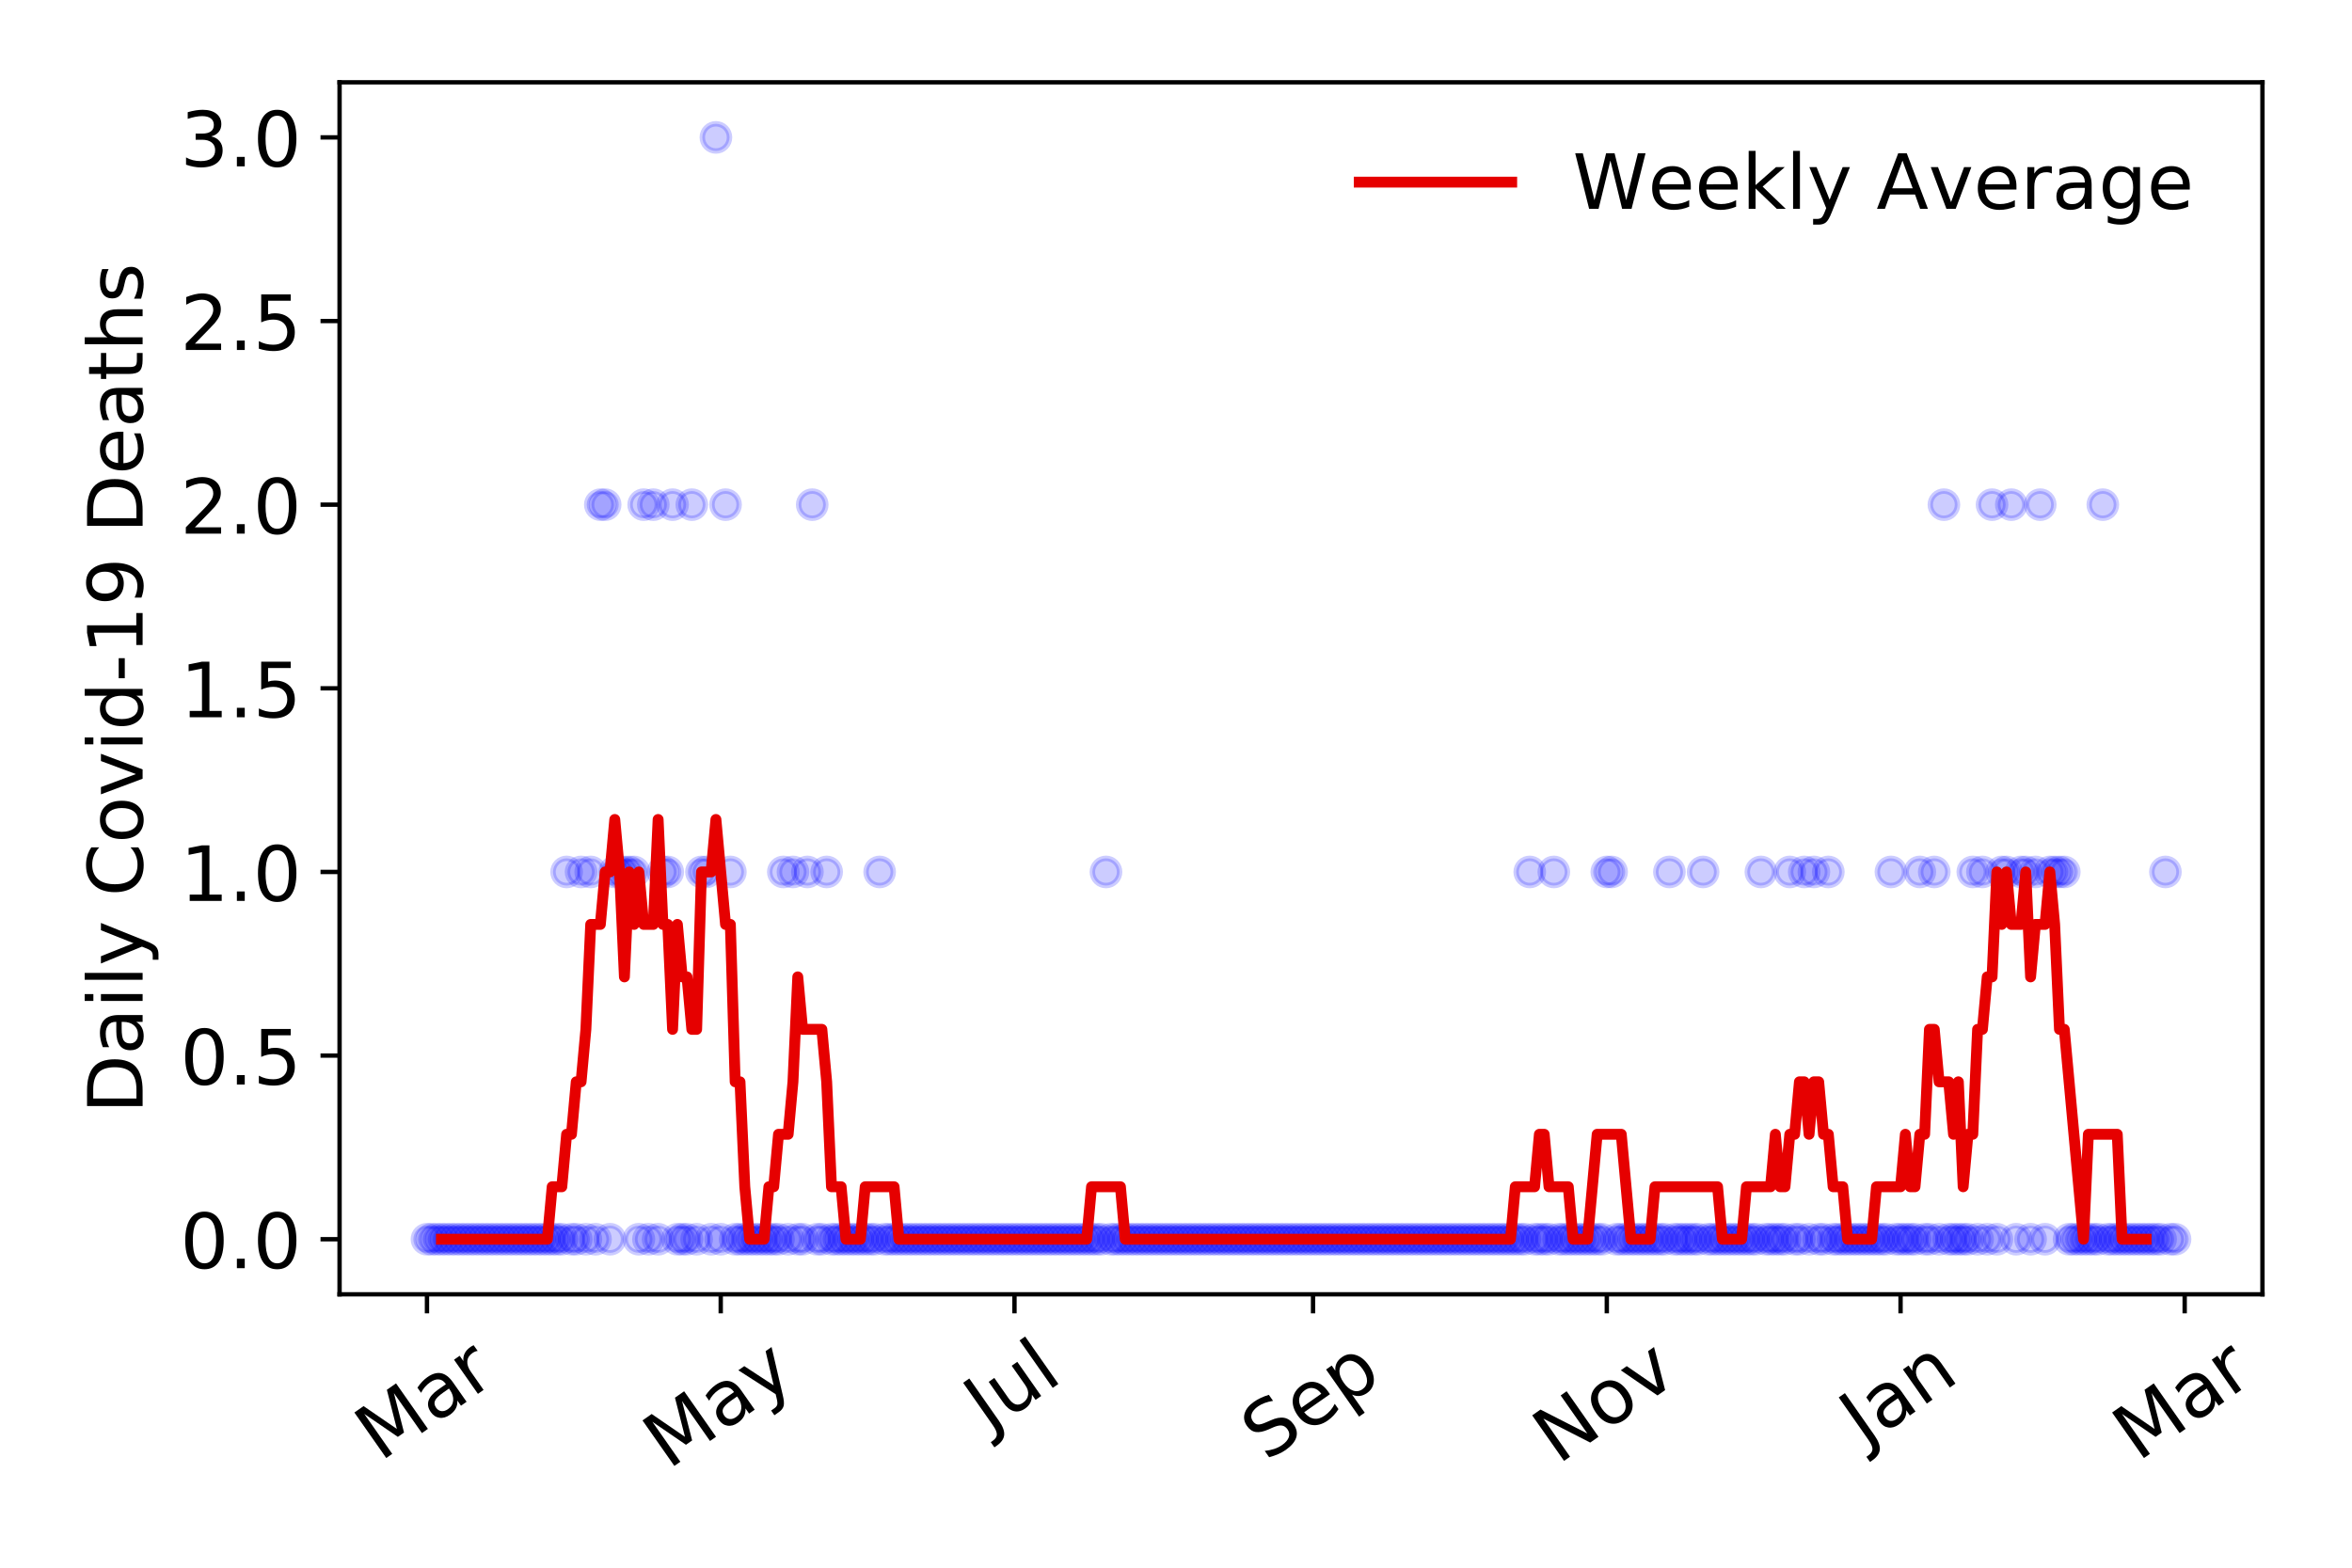 <?xml version="1.0" encoding="utf-8" standalone="no"?>
<!DOCTYPE svg PUBLIC "-//W3C//DTD SVG 1.1//EN"
  "http://www.w3.org/Graphics/SVG/1.1/DTD/svg11.dtd">
<!-- Created with matplotlib (https://matplotlib.org/) -->
<svg height="288pt" version="1.1" viewBox="0 0 432 288" width="432pt" xmlns="http://www.w3.org/2000/svg" xmlns:xlink="http://www.w3.org/1999/xlink">
 <defs>
  <style type="text/css">
*{stroke-linecap:butt;stroke-linejoin:round;}
  </style>
 </defs>
 <g id="figure_1">
  <g id="patch_1">
   <path d="M 0 288 
L 432 288 
L 432 0 
L 0 0 
z
" style="fill:#ffffff;"/>
  </g>
  <g id="axes_1">
   <g id="patch_2">
    <path d="M 62.37 237.778 
L 415.552 237.778 
L 415.552 15.12 
L 62.37 15.12 
z
" style="fill:#ffffff;"/>
   </g>
   <g id="matplotlib.axis_1">
    <g id="xtick_1">
     <g id="line2d_1">
      <defs>
       <path d="M 0 0 
L 0 3.5 
" id="mf0de60bbf2" style="stroke:#000000;stroke-width:0.8;"/>
      </defs>
      <g>
       <use style="stroke:#000000;stroke-width:0.8;" x="78.424" xlink:href="#mf0de60bbf2" y="237.778"/>
      </g>
     </g>
     <g id="text_1">
      <!-- Mar -->
      <defs>
       <path d="M 9.812 72.906 
L 24.516 72.906 
L 43.109 23.297 
L 61.812 72.906 
L 76.516 72.906 
L 76.516 0 
L 66.891 0 
L 66.891 64.016 
L 48.094 14.016 
L 38.188 14.016 
L 19.391 64.016 
L 19.391 0 
L 9.812 0 
z
" id="DejaVuSans-77"/>
       <path d="M 34.281 27.484 
Q 23.391 27.484 19.188 25 
Q 14.984 22.516 14.984 16.5 
Q 14.984 11.719 18.141 8.906 
Q 21.297 6.109 26.703 6.109 
Q 34.188 6.109 38.703 11.406 
Q 43.219 16.703 43.219 25.484 
L 43.219 27.484 
z
M 52.203 31.203 
L 52.203 0 
L 43.219 0 
L 43.219 8.297 
Q 40.141 3.328 35.547 0.953 
Q 30.953 -1.422 24.312 -1.422 
Q 15.922 -1.422 10.953 3.297 
Q 6 8.016 6 15.922 
Q 6 25.141 12.172 29.828 
Q 18.359 34.516 30.609 34.516 
L 43.219 34.516 
L 43.219 35.406 
Q 43.219 41.609 39.141 45 
Q 35.062 48.391 27.688 48.391 
Q 23 48.391 18.547 47.266 
Q 14.109 46.141 10.016 43.891 
L 10.016 52.203 
Q 14.938 54.109 19.578 55.047 
Q 24.219 56 28.609 56 
Q 40.484 56 46.344 49.844 
Q 52.203 43.703 52.203 31.203 
z
" id="DejaVuSans-97"/>
       <path d="M 41.109 46.297 
Q 39.594 47.172 37.812 47.578 
Q 36.031 48 33.891 48 
Q 26.266 48 22.188 43.047 
Q 18.109 38.094 18.109 28.812 
L 18.109 0 
L 9.078 0 
L 9.078 54.688 
L 18.109 54.688 
L 18.109 46.188 
Q 20.953 51.172 25.484 53.578 
Q 30.031 56 36.531 56 
Q 37.453 56 38.578 55.875 
Q 39.703 55.766 41.062 55.516 
z
" id="DejaVuSans-114"/>
      </defs>
      <g transform="translate(69.821 268.643)rotate(-35)scale(0.14 -0.14)">
       <use xlink:href="#DejaVuSans-77"/>
       <use x="86.279" xlink:href="#DejaVuSans-97"/>
       <use x="147.559" xlink:href="#DejaVuSans-114"/>
      </g>
     </g>
    </g>
    <g id="xtick_2">
     <g id="line2d_2">
      <g>
       <use style="stroke:#000000;stroke-width:0.8;" x="132.378" xlink:href="#mf0de60bbf2" y="237.778"/>
      </g>
     </g>
     <g id="text_2">
      <!-- May -->
      <defs>
       <path d="M 32.172 -5.078 
Q 28.375 -14.844 24.75 -17.812 
Q 21.141 -20.797 15.094 -20.797 
L 7.906 -20.797 
L 7.906 -13.281 
L 13.188 -13.281 
Q 16.891 -13.281 18.938 -11.516 
Q 21 -9.766 23.484 -3.219 
L 25.094 0.875 
L 2.984 54.688 
L 12.5 54.688 
L 29.594 11.922 
L 46.688 54.688 
L 56.203 54.688 
z
" id="DejaVuSans-121"/>
      </defs>
      <g transform="translate(122.739 270.094)rotate(-35)scale(0.14 -0.14)">
       <use xlink:href="#DejaVuSans-77"/>
       <use x="86.279" xlink:href="#DejaVuSans-97"/>
       <use x="147.559" xlink:href="#DejaVuSans-121"/>
      </g>
     </g>
    </g>
    <g id="xtick_3">
     <g id="line2d_3">
      <g>
       <use style="stroke:#000000;stroke-width:0.8;" x="186.333" xlink:href="#mf0de60bbf2" y="237.778"/>
      </g>
     </g>
     <g id="text_3">
      <!-- Jul -->
      <defs>
       <path d="M 9.812 72.906 
L 19.672 72.906 
L 19.672 5.078 
Q 19.672 -8.109 14.672 -14.062 
Q 9.672 -20.016 -1.422 -20.016 
L -5.172 -20.016 
L -5.172 -11.719 
L -2.094 -11.719 
Q 4.438 -11.719 7.125 -8.047 
Q 9.812 -4.391 9.812 5.078 
z
" id="DejaVuSans-74"/>
       <path d="M 8.5 21.578 
L 8.5 54.688 
L 17.484 54.688 
L 17.484 21.922 
Q 17.484 14.156 20.5 10.266 
Q 23.531 6.391 29.594 6.391 
Q 36.859 6.391 41.078 11.031 
Q 45.312 15.672 45.312 23.688 
L 45.312 54.688 
L 54.297 54.688 
L 54.297 0 
L 45.312 0 
L 45.312 8.406 
Q 42.047 3.422 37.719 1 
Q 33.406 -1.422 27.688 -1.422 
Q 18.266 -1.422 13.375 4.438 
Q 8.5 10.297 8.5 21.578 
z
M 31.109 56 
z
" id="DejaVuSans-117"/>
       <path d="M 9.422 75.984 
L 18.406 75.984 
L 18.406 0 
L 9.422 0 
z
" id="DejaVuSans-108"/>
      </defs>
      <g transform="translate(181.631 263.181)rotate(-35)scale(0.14 -0.14)">
       <use xlink:href="#DejaVuSans-74"/>
       <use x="29.492" xlink:href="#DejaVuSans-117"/>
       <use x="92.871" xlink:href="#DejaVuSans-108"/>
      </g>
     </g>
    </g>
    <g id="xtick_4">
     <g id="line2d_4">
      <g>
       <use style="stroke:#000000;stroke-width:0.8;" x="241.172" xlink:href="#mf0de60bbf2" y="237.778"/>
      </g>
     </g>
     <g id="text_4">
      <!-- Sep -->
      <defs>
       <path d="M 53.516 70.516 
L 53.516 60.891 
Q 47.906 63.578 42.922 64.891 
Q 37.938 66.219 33.297 66.219 
Q 25.25 66.219 20.875 63.094 
Q 16.5 59.969 16.5 54.203 
Q 16.5 49.359 19.406 46.891 
Q 22.312 44.438 30.422 42.922 
L 36.375 41.703 
Q 47.406 39.594 52.656 34.297 
Q 57.906 29 57.906 20.125 
Q 57.906 9.516 50.797 4.047 
Q 43.703 -1.422 29.984 -1.422 
Q 24.812 -1.422 18.969 -0.25 
Q 13.141 0.922 6.891 3.219 
L 6.891 13.375 
Q 12.891 10.016 18.656 8.297 
Q 24.422 6.594 29.984 6.594 
Q 38.422 6.594 43.016 9.906 
Q 47.609 13.234 47.609 19.391 
Q 47.609 24.75 44.312 27.781 
Q 41.016 30.812 33.5 32.328 
L 27.484 33.5 
Q 16.453 35.688 11.516 40.375 
Q 6.594 45.062 6.594 53.422 
Q 6.594 63.094 13.406 68.656 
Q 20.219 74.219 32.172 74.219 
Q 37.312 74.219 42.625 73.281 
Q 47.953 72.359 53.516 70.516 
z
" id="DejaVuSans-83"/>
       <path d="M 56.203 29.594 
L 56.203 25.203 
L 14.891 25.203 
Q 15.484 15.922 20.484 11.062 
Q 25.484 6.203 34.422 6.203 
Q 39.594 6.203 44.453 7.469 
Q 49.312 8.734 54.109 11.281 
L 54.109 2.781 
Q 49.266 0.734 44.188 -0.344 
Q 39.109 -1.422 33.891 -1.422 
Q 20.797 -1.422 13.156 6.188 
Q 5.516 13.812 5.516 26.812 
Q 5.516 40.234 12.766 48.109 
Q 20.016 56 32.328 56 
Q 43.359 56 49.781 48.891 
Q 56.203 41.797 56.203 29.594 
z
M 47.219 32.234 
Q 47.125 39.594 43.094 43.984 
Q 39.062 48.391 32.422 48.391 
Q 24.906 48.391 20.391 44.141 
Q 15.875 39.891 15.188 32.172 
z
" id="DejaVuSans-101"/>
       <path d="M 18.109 8.203 
L 18.109 -20.797 
L 9.078 -20.797 
L 9.078 54.688 
L 18.109 54.688 
L 18.109 46.391 
Q 20.953 51.266 25.266 53.625 
Q 29.594 56 35.594 56 
Q 45.562 56 51.781 48.094 
Q 58.016 40.188 58.016 27.297 
Q 58.016 14.406 51.781 6.484 
Q 45.562 -1.422 35.594 -1.422 
Q 29.594 -1.422 25.266 0.953 
Q 20.953 3.328 18.109 8.203 
z
M 48.688 27.297 
Q 48.688 37.203 44.609 42.844 
Q 40.531 48.484 33.406 48.484 
Q 26.266 48.484 22.188 42.844 
Q 18.109 37.203 18.109 27.297 
Q 18.109 17.391 22.188 11.75 
Q 26.266 6.109 33.406 6.109 
Q 40.531 6.109 44.609 11.75 
Q 48.688 17.391 48.688 27.297 
z
" id="DejaVuSans-112"/>
      </defs>
      <g transform="translate(232.58 268.629)rotate(-35)scale(0.14 -0.14)">
       <use xlink:href="#DejaVuSans-83"/>
       <use x="63.477" xlink:href="#DejaVuSans-101"/>
       <use x="125" xlink:href="#DejaVuSans-112"/>
      </g>
     </g>
    </g>
    <g id="xtick_5">
     <g id="line2d_5">
      <g>
       <use style="stroke:#000000;stroke-width:0.8;" x="295.127" xlink:href="#mf0de60bbf2" y="237.778"/>
      </g>
     </g>
     <g id="text_5">
      <!-- Nov -->
      <defs>
       <path d="M 9.812 72.906 
L 23.094 72.906 
L 55.422 11.922 
L 55.422 72.906 
L 64.984 72.906 
L 64.984 0 
L 51.703 0 
L 19.391 60.984 
L 19.391 0 
L 9.812 0 
z
" id="DejaVuSans-78"/>
       <path d="M 30.609 48.391 
Q 23.391 48.391 19.188 42.75 
Q 14.984 37.109 14.984 27.297 
Q 14.984 17.484 19.156 11.844 
Q 23.344 6.203 30.609 6.203 
Q 37.797 6.203 41.984 11.859 
Q 46.188 17.531 46.188 27.297 
Q 46.188 37.016 41.984 42.703 
Q 37.797 48.391 30.609 48.391 
z
M 30.609 56 
Q 42.328 56 49.016 48.375 
Q 55.719 40.766 55.719 27.297 
Q 55.719 13.875 49.016 6.219 
Q 42.328 -1.422 30.609 -1.422 
Q 18.844 -1.422 12.172 6.219 
Q 5.516 13.875 5.516 27.297 
Q 5.516 40.766 12.172 48.375 
Q 18.844 56 30.609 56 
z
" id="DejaVuSans-111"/>
       <path d="M 2.984 54.688 
L 12.5 54.688 
L 29.594 8.797 
L 46.688 54.688 
L 56.203 54.688 
L 35.688 0 
L 23.484 0 
z
" id="DejaVuSans-118"/>
      </defs>
      <g transform="translate(286.151 269.166)rotate(-35)scale(0.14 -0.14)">
       <use xlink:href="#DejaVuSans-78"/>
       <use x="74.805" xlink:href="#DejaVuSans-111"/>
       <use x="135.986" xlink:href="#DejaVuSans-118"/>
      </g>
     </g>
    </g>
    <g id="xtick_6">
     <g id="line2d_6">
      <g>
       <use style="stroke:#000000;stroke-width:0.8;" x="349.082" xlink:href="#mf0de60bbf2" y="237.778"/>
      </g>
     </g>
     <g id="text_6">
      <!-- Jan -->
      <defs>
       <path d="M 54.891 33.016 
L 54.891 0 
L 45.906 0 
L 45.906 32.719 
Q 45.906 40.484 42.875 44.328 
Q 39.844 48.188 33.797 48.188 
Q 26.516 48.188 22.312 43.547 
Q 18.109 38.922 18.109 30.906 
L 18.109 0 
L 9.078 0 
L 9.078 54.688 
L 18.109 54.688 
L 18.109 46.188 
Q 21.344 51.125 25.703 53.562 
Q 30.078 56 35.797 56 
Q 45.219 56 50.047 50.172 
Q 54.891 44.344 54.891 33.016 
z
" id="DejaVuSans-110"/>
      </defs>
      <g transform="translate(342.458 265.871)rotate(-35)scale(0.14 -0.14)">
       <use xlink:href="#DejaVuSans-74"/>
       <use x="29.492" xlink:href="#DejaVuSans-97"/>
       <use x="90.771" xlink:href="#DejaVuSans-110"/>
      </g>
     </g>
    </g>
    <g id="xtick_7">
     <g id="line2d_7">
      <g>
       <use style="stroke:#000000;stroke-width:0.8;" x="401.268" xlink:href="#mf0de60bbf2" y="237.778"/>
      </g>
     </g>
     <g id="text_7">
      <!-- Mar -->
      <g transform="translate(392.665 268.643)rotate(-35)scale(0.14 -0.14)">
       <use xlink:href="#DejaVuSans-77"/>
       <use x="86.279" xlink:href="#DejaVuSans-97"/>
       <use x="147.559" xlink:href="#DejaVuSans-114"/>
      </g>
     </g>
    </g>
   </g>
   <g id="matplotlib.axis_2">
    <g id="ytick_1">
     <g id="line2d_8">
      <defs>
       <path d="M 0 0 
L -3.5 0 
" id="me746ca89e8" style="stroke:#000000;stroke-width:0.8;"/>
      </defs>
      <g>
       <use style="stroke:#000000;stroke-width:0.8;" x="62.37" xlink:href="#me746ca89e8" y="227.657"/>
      </g>
     </g>
     <g id="text_8">
      <!-- 0.0 -->
      <defs>
       <path d="M 31.781 66.406 
Q 24.172 66.406 20.328 58.906 
Q 16.5 51.422 16.5 36.375 
Q 16.5 21.391 20.328 13.891 
Q 24.172 6.391 31.781 6.391 
Q 39.453 6.391 43.281 13.891 
Q 47.125 21.391 47.125 36.375 
Q 47.125 51.422 43.281 58.906 
Q 39.453 66.406 31.781 66.406 
z
M 31.781 74.219 
Q 44.047 74.219 50.516 64.516 
Q 56.984 54.828 56.984 36.375 
Q 56.984 17.969 50.516 8.266 
Q 44.047 -1.422 31.781 -1.422 
Q 19.531 -1.422 13.062 8.266 
Q 6.594 17.969 6.594 36.375 
Q 6.594 54.828 13.062 64.516 
Q 19.531 74.219 31.781 74.219 
z
" id="DejaVuSans-48"/>
       <path d="M 10.688 12.406 
L 21 12.406 
L 21 0 
L 10.688 0 
z
" id="DejaVuSans-46"/>
      </defs>
      <g transform="translate(33.106 232.976)scale(0.14 -0.14)">
       <use xlink:href="#DejaVuSans-48"/>
       <use x="63.623" xlink:href="#DejaVuSans-46"/>
       <use x="95.41" xlink:href="#DejaVuSans-48"/>
      </g>
     </g>
    </g>
    <g id="ytick_2">
     <g id="line2d_9">
      <g>
       <use style="stroke:#000000;stroke-width:0.8;" x="62.37" xlink:href="#me746ca89e8" y="193.921"/>
      </g>
     </g>
     <g id="text_9">
      <!-- 0.5 -->
      <defs>
       <path d="M 10.797 72.906 
L 49.516 72.906 
L 49.516 64.594 
L 19.828 64.594 
L 19.828 46.734 
Q 21.969 47.469 24.109 47.828 
Q 26.266 48.188 28.422 48.188 
Q 40.625 48.188 47.75 41.5 
Q 54.891 34.812 54.891 23.391 
Q 54.891 11.625 47.562 5.094 
Q 40.234 -1.422 26.906 -1.422 
Q 22.312 -1.422 17.547 -0.641 
Q 12.797 0.141 7.719 1.703 
L 7.719 11.625 
Q 12.109 9.234 16.797 8.062 
Q 21.484 6.891 26.703 6.891 
Q 35.156 6.891 40.078 11.328 
Q 45.016 15.766 45.016 23.391 
Q 45.016 31 40.078 35.438 
Q 35.156 39.891 26.703 39.891 
Q 22.75 39.891 18.812 39.016 
Q 14.891 38.141 10.797 36.281 
z
" id="DejaVuSans-53"/>
      </defs>
      <g transform="translate(33.106 199.24)scale(0.14 -0.14)">
       <use xlink:href="#DejaVuSans-48"/>
       <use x="63.623" xlink:href="#DejaVuSans-46"/>
       <use x="95.41" xlink:href="#DejaVuSans-53"/>
      </g>
     </g>
    </g>
    <g id="ytick_3">
     <g id="line2d_10">
      <g>
       <use style="stroke:#000000;stroke-width:0.8;" x="62.37" xlink:href="#me746ca89e8" y="160.185"/>
      </g>
     </g>
     <g id="text_10">
      <!-- 1.0 -->
      <defs>
       <path d="M 12.406 8.297 
L 28.516 8.297 
L 28.516 63.922 
L 10.984 60.406 
L 10.984 69.391 
L 28.422 72.906 
L 38.281 72.906 
L 38.281 8.297 
L 54.391 8.297 
L 54.391 0 
L 12.406 0 
z
" id="DejaVuSans-49"/>
      </defs>
      <g transform="translate(33.106 165.504)scale(0.14 -0.14)">
       <use xlink:href="#DejaVuSans-49"/>
       <use x="63.623" xlink:href="#DejaVuSans-46"/>
       <use x="95.41" xlink:href="#DejaVuSans-48"/>
      </g>
     </g>
    </g>
    <g id="ytick_4">
     <g id="line2d_11">
      <g>
       <use style="stroke:#000000;stroke-width:0.8;" x="62.37" xlink:href="#me746ca89e8" y="126.449"/>
      </g>
     </g>
     <g id="text_11">
      <!-- 1.5 -->
      <g transform="translate(33.106 131.768)scale(0.14 -0.14)">
       <use xlink:href="#DejaVuSans-49"/>
       <use x="63.623" xlink:href="#DejaVuSans-46"/>
       <use x="95.41" xlink:href="#DejaVuSans-53"/>
      </g>
     </g>
    </g>
    <g id="ytick_5">
     <g id="line2d_12">
      <g>
       <use style="stroke:#000000;stroke-width:0.8;" x="62.37" xlink:href="#me746ca89e8" y="92.713"/>
      </g>
     </g>
     <g id="text_12">
      <!-- 2.0 -->
      <defs>
       <path d="M 19.188 8.297 
L 53.609 8.297 
L 53.609 0 
L 7.328 0 
L 7.328 8.297 
Q 12.938 14.109 22.625 23.891 
Q 32.328 33.688 34.812 36.531 
Q 39.547 41.844 41.422 45.531 
Q 43.312 49.219 43.312 52.781 
Q 43.312 58.594 39.234 62.25 
Q 35.156 65.922 28.609 65.922 
Q 23.969 65.922 18.812 64.312 
Q 13.672 62.703 7.812 59.422 
L 7.812 69.391 
Q 13.766 71.781 18.938 73 
Q 24.125 74.219 28.422 74.219 
Q 39.75 74.219 46.484 68.547 
Q 53.219 62.891 53.219 53.422 
Q 53.219 48.922 51.531 44.891 
Q 49.859 40.875 45.406 35.406 
Q 44.188 33.984 37.641 27.219 
Q 31.109 20.453 19.188 8.297 
z
" id="DejaVuSans-50"/>
      </defs>
      <g transform="translate(33.106 98.032)scale(0.14 -0.14)">
       <use xlink:href="#DejaVuSans-50"/>
       <use x="63.623" xlink:href="#DejaVuSans-46"/>
       <use x="95.41" xlink:href="#DejaVuSans-48"/>
      </g>
     </g>
    </g>
    <g id="ytick_6">
     <g id="line2d_13">
      <g>
       <use style="stroke:#000000;stroke-width:0.8;" x="62.37" xlink:href="#me746ca89e8" y="58.977"/>
      </g>
     </g>
     <g id="text_13">
      <!-- 2.5 -->
      <g transform="translate(33.106 64.296)scale(0.14 -0.14)">
       <use xlink:href="#DejaVuSans-50"/>
       <use x="63.623" xlink:href="#DejaVuSans-46"/>
       <use x="95.41" xlink:href="#DejaVuSans-53"/>
      </g>
     </g>
    </g>
    <g id="ytick_7">
     <g id="line2d_14">
      <g>
       <use style="stroke:#000000;stroke-width:0.8;" x="62.37" xlink:href="#me746ca89e8" y="25.241"/>
      </g>
     </g>
     <g id="text_14">
      <!-- 3.0 -->
      <defs>
       <path d="M 40.578 39.312 
Q 47.656 37.797 51.625 33 
Q 55.609 28.219 55.609 21.188 
Q 55.609 10.406 48.188 4.484 
Q 40.766 -1.422 27.094 -1.422 
Q 22.516 -1.422 17.656 -0.516 
Q 12.797 0.391 7.625 2.203 
L 7.625 11.719 
Q 11.719 9.328 16.594 8.109 
Q 21.484 6.891 26.812 6.891 
Q 36.078 6.891 40.938 10.547 
Q 45.797 14.203 45.797 21.188 
Q 45.797 27.641 41.281 31.266 
Q 36.766 34.906 28.719 34.906 
L 20.219 34.906 
L 20.219 43.016 
L 29.109 43.016 
Q 36.375 43.016 40.234 45.922 
Q 44.094 48.828 44.094 54.297 
Q 44.094 59.906 40.109 62.906 
Q 36.141 65.922 28.719 65.922 
Q 24.656 65.922 20.016 65.031 
Q 15.375 64.156 9.812 62.312 
L 9.812 71.094 
Q 15.438 72.656 20.344 73.438 
Q 25.25 74.219 29.594 74.219 
Q 40.828 74.219 47.359 69.109 
Q 53.906 64.016 53.906 55.328 
Q 53.906 49.266 50.438 45.094 
Q 46.969 40.922 40.578 39.312 
z
" id="DejaVuSans-51"/>
      </defs>
      <g transform="translate(33.106 30.56)scale(0.14 -0.14)">
       <use xlink:href="#DejaVuSans-51"/>
       <use x="63.623" xlink:href="#DejaVuSans-46"/>
       <use x="95.41" xlink:href="#DejaVuSans-48"/>
      </g>
     </g>
    </g>
    <g id="text_15">
     <!-- Daily Covid-19 Deaths -->
     <defs>
      <path d="M 19.672 64.797 
L 19.672 8.109 
L 31.594 8.109 
Q 46.688 8.109 53.688 14.938 
Q 60.688 21.781 60.688 36.531 
Q 60.688 51.172 53.688 57.984 
Q 46.688 64.797 31.594 64.797 
z
M 9.812 72.906 
L 30.078 72.906 
Q 51.266 72.906 61.172 64.094 
Q 71.094 55.281 71.094 36.531 
Q 71.094 17.672 61.125 8.828 
Q 51.172 0 30.078 0 
L 9.812 0 
z
" id="DejaVuSans-68"/>
      <path d="M 9.422 54.688 
L 18.406 54.688 
L 18.406 0 
L 9.422 0 
z
M 9.422 75.984 
L 18.406 75.984 
L 18.406 64.594 
L 9.422 64.594 
z
" id="DejaVuSans-105"/>
      <path id="DejaVuSans-32"/>
      <path d="M 64.406 67.281 
L 64.406 56.891 
Q 59.422 61.531 53.781 63.812 
Q 48.141 66.109 41.797 66.109 
Q 29.297 66.109 22.656 58.469 
Q 16.016 50.828 16.016 36.375 
Q 16.016 21.969 22.656 14.328 
Q 29.297 6.688 41.797 6.688 
Q 48.141 6.688 53.781 8.984 
Q 59.422 11.281 64.406 15.922 
L 64.406 5.609 
Q 59.234 2.094 53.438 0.328 
Q 47.656 -1.422 41.219 -1.422 
Q 24.656 -1.422 15.125 8.703 
Q 5.609 18.844 5.609 36.375 
Q 5.609 53.953 15.125 64.078 
Q 24.656 74.219 41.219 74.219 
Q 47.75 74.219 53.531 72.484 
Q 59.328 70.75 64.406 67.281 
z
" id="DejaVuSans-67"/>
      <path d="M 45.406 46.391 
L 45.406 75.984 
L 54.391 75.984 
L 54.391 0 
L 45.406 0 
L 45.406 8.203 
Q 42.578 3.328 38.25 0.953 
Q 33.938 -1.422 27.875 -1.422 
Q 17.969 -1.422 11.734 6.484 
Q 5.516 14.406 5.516 27.297 
Q 5.516 40.188 11.734 48.094 
Q 17.969 56 27.875 56 
Q 33.938 56 38.25 53.625 
Q 42.578 51.266 45.406 46.391 
z
M 14.797 27.297 
Q 14.797 17.391 18.875 11.75 
Q 22.953 6.109 30.078 6.109 
Q 37.203 6.109 41.297 11.75 
Q 45.406 17.391 45.406 27.297 
Q 45.406 37.203 41.297 42.844 
Q 37.203 48.484 30.078 48.484 
Q 22.953 48.484 18.875 42.844 
Q 14.797 37.203 14.797 27.297 
z
" id="DejaVuSans-100"/>
      <path d="M 4.891 31.391 
L 31.203 31.391 
L 31.203 23.391 
L 4.891 23.391 
z
" id="DejaVuSans-45"/>
      <path d="M 10.984 1.516 
L 10.984 10.5 
Q 14.703 8.734 18.5 7.812 
Q 22.312 6.891 25.984 6.891 
Q 35.75 6.891 40.891 13.453 
Q 46.047 20.016 46.781 33.406 
Q 43.953 29.203 39.594 26.953 
Q 35.25 24.703 29.984 24.703 
Q 19.047 24.703 12.672 31.312 
Q 6.297 37.938 6.297 49.422 
Q 6.297 60.641 12.938 67.422 
Q 19.578 74.219 30.609 74.219 
Q 43.266 74.219 49.922 64.516 
Q 56.594 54.828 56.594 36.375 
Q 56.594 19.141 48.406 8.859 
Q 40.234 -1.422 26.422 -1.422 
Q 22.703 -1.422 18.891 -0.688 
Q 15.094 0.047 10.984 1.516 
z
M 30.609 32.422 
Q 37.25 32.422 41.125 36.953 
Q 45.016 41.5 45.016 49.422 
Q 45.016 57.281 41.125 61.844 
Q 37.25 66.406 30.609 66.406 
Q 23.969 66.406 20.094 61.844 
Q 16.219 57.281 16.219 49.422 
Q 16.219 41.5 20.094 36.953 
Q 23.969 32.422 30.609 32.422 
z
" id="DejaVuSans-57"/>
      <path d="M 18.312 70.219 
L 18.312 54.688 
L 36.812 54.688 
L 36.812 47.703 
L 18.312 47.703 
L 18.312 18.016 
Q 18.312 11.328 20.141 9.422 
Q 21.969 7.516 27.594 7.516 
L 36.812 7.516 
L 36.812 0 
L 27.594 0 
Q 17.188 0 13.234 3.875 
Q 9.281 7.766 9.281 18.016 
L 9.281 47.703 
L 2.688 47.703 
L 2.688 54.688 
L 9.281 54.688 
L 9.281 70.219 
z
" id="DejaVuSans-116"/>
      <path d="M 54.891 33.016 
L 54.891 0 
L 45.906 0 
L 45.906 32.719 
Q 45.906 40.484 42.875 44.328 
Q 39.844 48.188 33.797 48.188 
Q 26.516 48.188 22.312 43.547 
Q 18.109 38.922 18.109 30.906 
L 18.109 0 
L 9.078 0 
L 9.078 75.984 
L 18.109 75.984 
L 18.109 46.188 
Q 21.344 51.125 25.703 53.562 
Q 30.078 56 35.797 56 
Q 45.219 56 50.047 50.172 
Q 54.891 44.344 54.891 33.016 
z
" id="DejaVuSans-104"/>
      <path d="M 44.281 53.078 
L 44.281 44.578 
Q 40.484 46.531 36.375 47.5 
Q 32.281 48.484 27.875 48.484 
Q 21.188 48.484 17.844 46.438 
Q 14.5 44.391 14.5 40.281 
Q 14.5 37.156 16.891 35.375 
Q 19.281 33.594 26.516 31.984 
L 29.594 31.297 
Q 39.156 29.25 43.188 25.516 
Q 47.219 21.781 47.219 15.094 
Q 47.219 7.469 41.188 3.016 
Q 35.156 -1.422 24.609 -1.422 
Q 20.219 -1.422 15.453 -0.562 
Q 10.688 0.297 5.422 2 
L 5.422 11.281 
Q 10.406 8.688 15.234 7.391 
Q 20.062 6.109 24.812 6.109 
Q 31.156 6.109 34.562 8.281 
Q 37.984 10.453 37.984 14.406 
Q 37.984 18.062 35.516 20.016 
Q 33.062 21.969 24.703 23.781 
L 21.578 24.516 
Q 13.234 26.266 9.516 29.906 
Q 5.812 33.547 5.812 39.891 
Q 5.812 47.609 11.281 51.797 
Q 16.75 56 26.812 56 
Q 31.781 56 36.172 55.266 
Q 40.578 54.547 44.281 53.078 
z
" id="DejaVuSans-115"/>
     </defs>
     <g transform="translate(26.194 204.56)rotate(-90)scale(0.14 -0.14)">
      <use xlink:href="#DejaVuSans-68"/>
      <use x="77.002" xlink:href="#DejaVuSans-97"/>
      <use x="138.281" xlink:href="#DejaVuSans-105"/>
      <use x="166.064" xlink:href="#DejaVuSans-108"/>
      <use x="193.848" xlink:href="#DejaVuSans-121"/>
      <use x="253.027" xlink:href="#DejaVuSans-32"/>
      <use x="284.814" xlink:href="#DejaVuSans-67"/>
      <use x="354.639" xlink:href="#DejaVuSans-111"/>
      <use x="415.82" xlink:href="#DejaVuSans-118"/>
      <use x="475" xlink:href="#DejaVuSans-105"/>
      <use x="502.783" xlink:href="#DejaVuSans-100"/>
      <use x="566.26" xlink:href="#DejaVuSans-45"/>
      <use x="602.344" xlink:href="#DejaVuSans-49"/>
      <use x="665.967" xlink:href="#DejaVuSans-57"/>
      <use x="729.59" xlink:href="#DejaVuSans-32"/>
      <use x="761.377" xlink:href="#DejaVuSans-68"/>
      <use x="838.379" xlink:href="#DejaVuSans-101"/>
      <use x="899.902" xlink:href="#DejaVuSans-97"/>
      <use x="961.182" xlink:href="#DejaVuSans-116"/>
      <use x="1000.391" xlink:href="#DejaVuSans-104"/>
      <use x="1063.77" xlink:href="#DejaVuSans-115"/>
     </g>
    </g>
   </g>
   <g id="line2d_15">
    <defs>
     <path d="M 0 2.5 
C 0.663 2.5 1.299 2.237 1.768 1.768 
C 2.237 1.299 2.5 0.663 2.5 0 
C 2.5 -0.663 2.237 -1.299 1.768 -1.768 
C 1.299 -2.237 0.663 -2.5 0 -2.5 
C -0.663 -2.5 -1.299 -2.237 -1.768 -1.768 
C -2.237 -1.299 -2.5 -0.663 -2.5 0 
C -2.5 0.663 -2.237 1.299 -1.768 1.768 
C -1.299 2.237 -0.663 2.5 0 2.5 
z
" id="m226c5ec101" style="stroke:#0000ff;stroke-opacity:0.2;"/>
    </defs>
    <g clip-path="url(#p02d161ed4d)">
     <use style="fill:#0000ff;fill-opacity:0.2;stroke:#0000ff;stroke-opacity:0.2;" x="78.424" xlink:href="#m226c5ec101" y="227.657"/>
     <use style="fill:#0000ff;fill-opacity:0.2;stroke:#0000ff;stroke-opacity:0.2;" x="79.308" xlink:href="#m226c5ec101" y="227.657"/>
     <use style="fill:#0000ff;fill-opacity:0.2;stroke:#0000ff;stroke-opacity:0.2;" x="80.193" xlink:href="#m226c5ec101" y="227.657"/>
     <use style="fill:#0000ff;fill-opacity:0.2;stroke:#0000ff;stroke-opacity:0.2;" x="81.077" xlink:href="#m226c5ec101" y="227.657"/>
     <use style="fill:#0000ff;fill-opacity:0.2;stroke:#0000ff;stroke-opacity:0.2;" x="81.962" xlink:href="#m226c5ec101" y="227.657"/>
     <use style="fill:#0000ff;fill-opacity:0.2;stroke:#0000ff;stroke-opacity:0.2;" x="82.846" xlink:href="#m226c5ec101" y="227.657"/>
     <use style="fill:#0000ff;fill-opacity:0.2;stroke:#0000ff;stroke-opacity:0.2;" x="83.731" xlink:href="#m226c5ec101" y="227.657"/>
     <use style="fill:#0000ff;fill-opacity:0.2;stroke:#0000ff;stroke-opacity:0.2;" x="84.615" xlink:href="#m226c5ec101" y="227.657"/>
     <use style="fill:#0000ff;fill-opacity:0.2;stroke:#0000ff;stroke-opacity:0.2;" x="85.5" xlink:href="#m226c5ec101" y="227.657"/>
     <use style="fill:#0000ff;fill-opacity:0.2;stroke:#0000ff;stroke-opacity:0.2;" x="86.384" xlink:href="#m226c5ec101" y="227.657"/>
     <use style="fill:#0000ff;fill-opacity:0.2;stroke:#0000ff;stroke-opacity:0.2;" x="87.269" xlink:href="#m226c5ec101" y="227.657"/>
     <use style="fill:#0000ff;fill-opacity:0.2;stroke:#0000ff;stroke-opacity:0.2;" x="88.153" xlink:href="#m226c5ec101" y="227.657"/>
     <use style="fill:#0000ff;fill-opacity:0.2;stroke:#0000ff;stroke-opacity:0.2;" x="89.038" xlink:href="#m226c5ec101" y="227.657"/>
     <use style="fill:#0000ff;fill-opacity:0.2;stroke:#0000ff;stroke-opacity:0.2;" x="89.922" xlink:href="#m226c5ec101" y="227.657"/>
     <use style="fill:#0000ff;fill-opacity:0.2;stroke:#0000ff;stroke-opacity:0.2;" x="90.807" xlink:href="#m226c5ec101" y="227.657"/>
     <use style="fill:#0000ff;fill-opacity:0.2;stroke:#0000ff;stroke-opacity:0.2;" x="91.691" xlink:href="#m226c5ec101" y="227.657"/>
     <use style="fill:#0000ff;fill-opacity:0.2;stroke:#0000ff;stroke-opacity:0.2;" x="92.576" xlink:href="#m226c5ec101" y="227.657"/>
     <use style="fill:#0000ff;fill-opacity:0.2;stroke:#0000ff;stroke-opacity:0.2;" x="93.46" xlink:href="#m226c5ec101" y="227.657"/>
     <use style="fill:#0000ff;fill-opacity:0.2;stroke:#0000ff;stroke-opacity:0.2;" x="94.345" xlink:href="#m226c5ec101" y="227.657"/>
     <use style="fill:#0000ff;fill-opacity:0.2;stroke:#0000ff;stroke-opacity:0.2;" x="95.229" xlink:href="#m226c5ec101" y="227.657"/>
     <use style="fill:#0000ff;fill-opacity:0.2;stroke:#0000ff;stroke-opacity:0.2;" x="96.114" xlink:href="#m226c5ec101" y="227.657"/>
     <use style="fill:#0000ff;fill-opacity:0.2;stroke:#0000ff;stroke-opacity:0.2;" x="96.998" xlink:href="#m226c5ec101" y="227.657"/>
     <use style="fill:#0000ff;fill-opacity:0.2;stroke:#0000ff;stroke-opacity:0.2;" x="97.883" xlink:href="#m226c5ec101" y="227.657"/>
     <use style="fill:#0000ff;fill-opacity:0.2;stroke:#0000ff;stroke-opacity:0.2;" x="98.767" xlink:href="#m226c5ec101" y="227.657"/>
     <use style="fill:#0000ff;fill-opacity:0.2;stroke:#0000ff;stroke-opacity:0.2;" x="99.652" xlink:href="#m226c5ec101" y="227.657"/>
     <use style="fill:#0000ff;fill-opacity:0.2;stroke:#0000ff;stroke-opacity:0.2;" x="100.536" xlink:href="#m226c5ec101" y="227.657"/>
     <use style="fill:#0000ff;fill-opacity:0.2;stroke:#0000ff;stroke-opacity:0.2;" x="101.421" xlink:href="#m226c5ec101" y="227.657"/>
     <use style="fill:#0000ff;fill-opacity:0.2;stroke:#0000ff;stroke-opacity:0.2;" x="102.305" xlink:href="#m226c5ec101" y="227.657"/>
     <use style="fill:#0000ff;fill-opacity:0.2;stroke:#0000ff;stroke-opacity:0.2;" x="103.19" xlink:href="#m226c5ec101" y="227.657"/>
     <use style="fill:#0000ff;fill-opacity:0.2;stroke:#0000ff;stroke-opacity:0.2;" x="104.074" xlink:href="#m226c5ec101" y="160.185"/>
     <use style="fill:#0000ff;fill-opacity:0.2;stroke:#0000ff;stroke-opacity:0.2;" x="104.959" xlink:href="#m226c5ec101" y="227.657"/>
     <use style="fill:#0000ff;fill-opacity:0.2;stroke:#0000ff;stroke-opacity:0.2;" x="105.843" xlink:href="#m226c5ec101" y="227.657"/>
     <use style="fill:#0000ff;fill-opacity:0.2;stroke:#0000ff;stroke-opacity:0.2;" x="106.728" xlink:href="#m226c5ec101" y="160.185"/>
     <use style="fill:#0000ff;fill-opacity:0.2;stroke:#0000ff;stroke-opacity:0.2;" x="107.612" xlink:href="#m226c5ec101" y="227.657"/>
     <use style="fill:#0000ff;fill-opacity:0.2;stroke:#0000ff;stroke-opacity:0.2;" x="108.497" xlink:href="#m226c5ec101" y="160.185"/>
     <use style="fill:#0000ff;fill-opacity:0.2;stroke:#0000ff;stroke-opacity:0.2;" x="109.381" xlink:href="#m226c5ec101" y="227.657"/>
     <use style="fill:#0000ff;fill-opacity:0.2;stroke:#0000ff;stroke-opacity:0.2;" x="110.266" xlink:href="#m226c5ec101" y="92.713"/>
     <use style="fill:#0000ff;fill-opacity:0.2;stroke:#0000ff;stroke-opacity:0.2;" x="111.15" xlink:href="#m226c5ec101" y="92.713"/>
     <use style="fill:#0000ff;fill-opacity:0.2;stroke:#0000ff;stroke-opacity:0.2;" x="112.035" xlink:href="#m226c5ec101" y="227.657"/>
     <use style="fill:#0000ff;fill-opacity:0.2;stroke:#0000ff;stroke-opacity:0.2;" x="112.919" xlink:href="#m226c5ec101" y="160.185"/>
     <use style="fill:#0000ff;fill-opacity:0.2;stroke:#0000ff;stroke-opacity:0.2;" x="113.804" xlink:href="#m226c5ec101" y="160.185"/>
     <use style="fill:#0000ff;fill-opacity:0.2;stroke:#0000ff;stroke-opacity:0.2;" x="114.688" xlink:href="#m226c5ec101" y="160.185"/>
     <use style="fill:#0000ff;fill-opacity:0.2;stroke:#0000ff;stroke-opacity:0.2;" x="115.573" xlink:href="#m226c5ec101" y="160.185"/>
     <use style="fill:#0000ff;fill-opacity:0.2;stroke:#0000ff;stroke-opacity:0.2;" x="116.457" xlink:href="#m226c5ec101" y="160.185"/>
     <use style="fill:#0000ff;fill-opacity:0.2;stroke:#0000ff;stroke-opacity:0.2;" x="117.342" xlink:href="#m226c5ec101" y="227.657"/>
     <use style="fill:#0000ff;fill-opacity:0.2;stroke:#0000ff;stroke-opacity:0.2;" x="118.226" xlink:href="#m226c5ec101" y="92.713"/>
     <use style="fill:#0000ff;fill-opacity:0.2;stroke:#0000ff;stroke-opacity:0.2;" x="119.111" xlink:href="#m226c5ec101" y="227.657"/>
     <use style="fill:#0000ff;fill-opacity:0.2;stroke:#0000ff;stroke-opacity:0.2;" x="119.995" xlink:href="#m226c5ec101" y="92.713"/>
     <use style="fill:#0000ff;fill-opacity:0.2;stroke:#0000ff;stroke-opacity:0.2;" x="120.88" xlink:href="#m226c5ec101" y="227.657"/>
     <use style="fill:#0000ff;fill-opacity:0.2;stroke:#0000ff;stroke-opacity:0.2;" x="121.764" xlink:href="#m226c5ec101" y="160.185"/>
     <use style="fill:#0000ff;fill-opacity:0.2;stroke:#0000ff;stroke-opacity:0.2;" x="122.649" xlink:href="#m226c5ec101" y="160.185"/>
     <use style="fill:#0000ff;fill-opacity:0.2;stroke:#0000ff;stroke-opacity:0.2;" x="123.533" xlink:href="#m226c5ec101" y="92.713"/>
     <use style="fill:#0000ff;fill-opacity:0.2;stroke:#0000ff;stroke-opacity:0.2;" x="124.418" xlink:href="#m226c5ec101" y="227.657"/>
     <use style="fill:#0000ff;fill-opacity:0.2;stroke:#0000ff;stroke-opacity:0.2;" x="125.302" xlink:href="#m226c5ec101" y="227.657"/>
     <use style="fill:#0000ff;fill-opacity:0.2;stroke:#0000ff;stroke-opacity:0.2;" x="126.187" xlink:href="#m226c5ec101" y="227.657"/>
     <use style="fill:#0000ff;fill-opacity:0.2;stroke:#0000ff;stroke-opacity:0.2;" x="127.071" xlink:href="#m226c5ec101" y="92.713"/>
     <use style="fill:#0000ff;fill-opacity:0.2;stroke:#0000ff;stroke-opacity:0.2;" x="127.956" xlink:href="#m226c5ec101" y="227.657"/>
     <use style="fill:#0000ff;fill-opacity:0.2;stroke:#0000ff;stroke-opacity:0.2;" x="128.84" xlink:href="#m226c5ec101" y="160.185"/>
     <use style="fill:#0000ff;fill-opacity:0.2;stroke:#0000ff;stroke-opacity:0.2;" x="129.725" xlink:href="#m226c5ec101" y="160.185"/>
     <use style="fill:#0000ff;fill-opacity:0.2;stroke:#0000ff;stroke-opacity:0.2;" x="130.609" xlink:href="#m226c5ec101" y="227.657"/>
     <use style="fill:#0000ff;fill-opacity:0.2;stroke:#0000ff;stroke-opacity:0.2;" x="131.494" xlink:href="#m226c5ec101" y="25.241"/>
     <use style="fill:#0000ff;fill-opacity:0.2;stroke:#0000ff;stroke-opacity:0.2;" x="132.378" xlink:href="#m226c5ec101" y="227.657"/>
     <use style="fill:#0000ff;fill-opacity:0.2;stroke:#0000ff;stroke-opacity:0.2;" x="133.263" xlink:href="#m226c5ec101" y="92.713"/>
     <use style="fill:#0000ff;fill-opacity:0.2;stroke:#0000ff;stroke-opacity:0.2;" x="134.148" xlink:href="#m226c5ec101" y="160.185"/>
     <use style="fill:#0000ff;fill-opacity:0.2;stroke:#0000ff;stroke-opacity:0.2;" x="135.032" xlink:href="#m226c5ec101" y="227.657"/>
     <use style="fill:#0000ff;fill-opacity:0.2;stroke:#0000ff;stroke-opacity:0.2;" x="135.917" xlink:href="#m226c5ec101" y="227.657"/>
     <use style="fill:#0000ff;fill-opacity:0.2;stroke:#0000ff;stroke-opacity:0.2;" x="136.801" xlink:href="#m226c5ec101" y="227.657"/>
     <use style="fill:#0000ff;fill-opacity:0.2;stroke:#0000ff;stroke-opacity:0.2;" x="137.686" xlink:href="#m226c5ec101" y="227.657"/>
     <use style="fill:#0000ff;fill-opacity:0.2;stroke:#0000ff;stroke-opacity:0.2;" x="138.57" xlink:href="#m226c5ec101" y="227.657"/>
     <use style="fill:#0000ff;fill-opacity:0.2;stroke:#0000ff;stroke-opacity:0.2;" x="139.455" xlink:href="#m226c5ec101" y="227.657"/>
     <use style="fill:#0000ff;fill-opacity:0.2;stroke:#0000ff;stroke-opacity:0.2;" x="140.339" xlink:href="#m226c5ec101" y="227.657"/>
     <use style="fill:#0000ff;fill-opacity:0.2;stroke:#0000ff;stroke-opacity:0.2;" x="141.224" xlink:href="#m226c5ec101" y="227.657"/>
     <use style="fill:#0000ff;fill-opacity:0.2;stroke:#0000ff;stroke-opacity:0.2;" x="142.108" xlink:href="#m226c5ec101" y="227.657"/>
     <use style="fill:#0000ff;fill-opacity:0.2;stroke:#0000ff;stroke-opacity:0.2;" x="142.993" xlink:href="#m226c5ec101" y="227.657"/>
     <use style="fill:#0000ff;fill-opacity:0.2;stroke:#0000ff;stroke-opacity:0.2;" x="143.877" xlink:href="#m226c5ec101" y="160.185"/>
     <use style="fill:#0000ff;fill-opacity:0.2;stroke:#0000ff;stroke-opacity:0.2;" x="144.762" xlink:href="#m226c5ec101" y="227.657"/>
     <use style="fill:#0000ff;fill-opacity:0.2;stroke:#0000ff;stroke-opacity:0.2;" x="145.646" xlink:href="#m226c5ec101" y="160.185"/>
     <use style="fill:#0000ff;fill-opacity:0.2;stroke:#0000ff;stroke-opacity:0.2;" x="146.531" xlink:href="#m226c5ec101" y="227.657"/>
     <use style="fill:#0000ff;fill-opacity:0.2;stroke:#0000ff;stroke-opacity:0.2;" x="147.415" xlink:href="#m226c5ec101" y="227.657"/>
     <use style="fill:#0000ff;fill-opacity:0.2;stroke:#0000ff;stroke-opacity:0.2;" x="148.3" xlink:href="#m226c5ec101" y="160.185"/>
     <use style="fill:#0000ff;fill-opacity:0.2;stroke:#0000ff;stroke-opacity:0.2;" x="149.184" xlink:href="#m226c5ec101" y="92.713"/>
     <use style="fill:#0000ff;fill-opacity:0.2;stroke:#0000ff;stroke-opacity:0.2;" x="150.069" xlink:href="#m226c5ec101" y="227.657"/>
     <use style="fill:#0000ff;fill-opacity:0.2;stroke:#0000ff;stroke-opacity:0.2;" x="150.953" xlink:href="#m226c5ec101" y="227.657"/>
     <use style="fill:#0000ff;fill-opacity:0.2;stroke:#0000ff;stroke-opacity:0.2;" x="151.838" xlink:href="#m226c5ec101" y="160.185"/>
     <use style="fill:#0000ff;fill-opacity:0.2;stroke:#0000ff;stroke-opacity:0.2;" x="152.722" xlink:href="#m226c5ec101" y="227.657"/>
     <use style="fill:#0000ff;fill-opacity:0.2;stroke:#0000ff;stroke-opacity:0.2;" x="153.607" xlink:href="#m226c5ec101" y="227.657"/>
     <use style="fill:#0000ff;fill-opacity:0.2;stroke:#0000ff;stroke-opacity:0.2;" x="154.491" xlink:href="#m226c5ec101" y="227.657"/>
     <use style="fill:#0000ff;fill-opacity:0.2;stroke:#0000ff;stroke-opacity:0.2;" x="155.376" xlink:href="#m226c5ec101" y="227.657"/>
     <use style="fill:#0000ff;fill-opacity:0.2;stroke:#0000ff;stroke-opacity:0.2;" x="156.26" xlink:href="#m226c5ec101" y="227.657"/>
     <use style="fill:#0000ff;fill-opacity:0.2;stroke:#0000ff;stroke-opacity:0.2;" x="157.145" xlink:href="#m226c5ec101" y="227.657"/>
     <use style="fill:#0000ff;fill-opacity:0.2;stroke:#0000ff;stroke-opacity:0.2;" x="158.029" xlink:href="#m226c5ec101" y="227.657"/>
     <use style="fill:#0000ff;fill-opacity:0.2;stroke:#0000ff;stroke-opacity:0.2;" x="158.914" xlink:href="#m226c5ec101" y="227.657"/>
     <use style="fill:#0000ff;fill-opacity:0.2;stroke:#0000ff;stroke-opacity:0.2;" x="159.798" xlink:href="#m226c5ec101" y="227.657"/>
     <use style="fill:#0000ff;fill-opacity:0.2;stroke:#0000ff;stroke-opacity:0.2;" x="160.683" xlink:href="#m226c5ec101" y="227.657"/>
     <use style="fill:#0000ff;fill-opacity:0.2;stroke:#0000ff;stroke-opacity:0.2;" x="161.567" xlink:href="#m226c5ec101" y="160.185"/>
     <use style="fill:#0000ff;fill-opacity:0.2;stroke:#0000ff;stroke-opacity:0.2;" x="162.452" xlink:href="#m226c5ec101" y="227.657"/>
     <use style="fill:#0000ff;fill-opacity:0.2;stroke:#0000ff;stroke-opacity:0.2;" x="163.336" xlink:href="#m226c5ec101" y="227.657"/>
     <use style="fill:#0000ff;fill-opacity:0.2;stroke:#0000ff;stroke-opacity:0.2;" x="164.221" xlink:href="#m226c5ec101" y="227.657"/>
     <use style="fill:#0000ff;fill-opacity:0.2;stroke:#0000ff;stroke-opacity:0.2;" x="165.105" xlink:href="#m226c5ec101" y="227.657"/>
     <use style="fill:#0000ff;fill-opacity:0.2;stroke:#0000ff;stroke-opacity:0.2;" x="165.99" xlink:href="#m226c5ec101" y="227.657"/>
     <use style="fill:#0000ff;fill-opacity:0.2;stroke:#0000ff;stroke-opacity:0.2;" x="166.874" xlink:href="#m226c5ec101" y="227.657"/>
     <use style="fill:#0000ff;fill-opacity:0.2;stroke:#0000ff;stroke-opacity:0.2;" x="167.759" xlink:href="#m226c5ec101" y="227.657"/>
     <use style="fill:#0000ff;fill-opacity:0.2;stroke:#0000ff;stroke-opacity:0.2;" x="168.643" xlink:href="#m226c5ec101" y="227.657"/>
     <use style="fill:#0000ff;fill-opacity:0.2;stroke:#0000ff;stroke-opacity:0.2;" x="169.528" xlink:href="#m226c5ec101" y="227.657"/>
     <use style="fill:#0000ff;fill-opacity:0.2;stroke:#0000ff;stroke-opacity:0.2;" x="170.412" xlink:href="#m226c5ec101" y="227.657"/>
     <use style="fill:#0000ff;fill-opacity:0.2;stroke:#0000ff;stroke-opacity:0.2;" x="171.297" xlink:href="#m226c5ec101" y="227.657"/>
     <use style="fill:#0000ff;fill-opacity:0.2;stroke:#0000ff;stroke-opacity:0.2;" x="172.181" xlink:href="#m226c5ec101" y="227.657"/>
     <use style="fill:#0000ff;fill-opacity:0.2;stroke:#0000ff;stroke-opacity:0.2;" x="173.066" xlink:href="#m226c5ec101" y="227.657"/>
     <use style="fill:#0000ff;fill-opacity:0.2;stroke:#0000ff;stroke-opacity:0.2;" x="173.95" xlink:href="#m226c5ec101" y="227.657"/>
     <use style="fill:#0000ff;fill-opacity:0.2;stroke:#0000ff;stroke-opacity:0.2;" x="174.835" xlink:href="#m226c5ec101" y="227.657"/>
     <use style="fill:#0000ff;fill-opacity:0.2;stroke:#0000ff;stroke-opacity:0.2;" x="175.719" xlink:href="#m226c5ec101" y="227.657"/>
     <use style="fill:#0000ff;fill-opacity:0.2;stroke:#0000ff;stroke-opacity:0.2;" x="176.604" xlink:href="#m226c5ec101" y="227.657"/>
     <use style="fill:#0000ff;fill-opacity:0.2;stroke:#0000ff;stroke-opacity:0.2;" x="177.488" xlink:href="#m226c5ec101" y="227.657"/>
     <use style="fill:#0000ff;fill-opacity:0.2;stroke:#0000ff;stroke-opacity:0.2;" x="178.373" xlink:href="#m226c5ec101" y="227.657"/>
     <use style="fill:#0000ff;fill-opacity:0.2;stroke:#0000ff;stroke-opacity:0.2;" x="179.257" xlink:href="#m226c5ec101" y="227.657"/>
     <use style="fill:#0000ff;fill-opacity:0.2;stroke:#0000ff;stroke-opacity:0.2;" x="180.142" xlink:href="#m226c5ec101" y="227.657"/>
     <use style="fill:#0000ff;fill-opacity:0.2;stroke:#0000ff;stroke-opacity:0.2;" x="181.026" xlink:href="#m226c5ec101" y="227.657"/>
     <use style="fill:#0000ff;fill-opacity:0.2;stroke:#0000ff;stroke-opacity:0.2;" x="181.911" xlink:href="#m226c5ec101" y="227.657"/>
     <use style="fill:#0000ff;fill-opacity:0.2;stroke:#0000ff;stroke-opacity:0.2;" x="182.795" xlink:href="#m226c5ec101" y="227.657"/>
     <use style="fill:#0000ff;fill-opacity:0.2;stroke:#0000ff;stroke-opacity:0.2;" x="183.68" xlink:href="#m226c5ec101" y="227.657"/>
     <use style="fill:#0000ff;fill-opacity:0.2;stroke:#0000ff;stroke-opacity:0.2;" x="184.564" xlink:href="#m226c5ec101" y="227.657"/>
     <use style="fill:#0000ff;fill-opacity:0.2;stroke:#0000ff;stroke-opacity:0.2;" x="185.449" xlink:href="#m226c5ec101" y="227.657"/>
     <use style="fill:#0000ff;fill-opacity:0.2;stroke:#0000ff;stroke-opacity:0.2;" x="186.333" xlink:href="#m226c5ec101" y="227.657"/>
     <use style="fill:#0000ff;fill-opacity:0.2;stroke:#0000ff;stroke-opacity:0.2;" x="187.218" xlink:href="#m226c5ec101" y="227.657"/>
     <use style="fill:#0000ff;fill-opacity:0.2;stroke:#0000ff;stroke-opacity:0.2;" x="188.102" xlink:href="#m226c5ec101" y="227.657"/>
     <use style="fill:#0000ff;fill-opacity:0.2;stroke:#0000ff;stroke-opacity:0.2;" x="188.987" xlink:href="#m226c5ec101" y="227.657"/>
     <use style="fill:#0000ff;fill-opacity:0.2;stroke:#0000ff;stroke-opacity:0.2;" x="189.871" xlink:href="#m226c5ec101" y="227.657"/>
     <use style="fill:#0000ff;fill-opacity:0.2;stroke:#0000ff;stroke-opacity:0.2;" x="190.756" xlink:href="#m226c5ec101" y="227.657"/>
     <use style="fill:#0000ff;fill-opacity:0.2;stroke:#0000ff;stroke-opacity:0.2;" x="191.64" xlink:href="#m226c5ec101" y="227.657"/>
     <use style="fill:#0000ff;fill-opacity:0.2;stroke:#0000ff;stroke-opacity:0.2;" x="192.525" xlink:href="#m226c5ec101" y="227.657"/>
     <use style="fill:#0000ff;fill-opacity:0.2;stroke:#0000ff;stroke-opacity:0.2;" x="193.409" xlink:href="#m226c5ec101" y="227.657"/>
     <use style="fill:#0000ff;fill-opacity:0.2;stroke:#0000ff;stroke-opacity:0.2;" x="194.294" xlink:href="#m226c5ec101" y="227.657"/>
     <use style="fill:#0000ff;fill-opacity:0.2;stroke:#0000ff;stroke-opacity:0.2;" x="195.178" xlink:href="#m226c5ec101" y="227.657"/>
     <use style="fill:#0000ff;fill-opacity:0.2;stroke:#0000ff;stroke-opacity:0.2;" x="196.063" xlink:href="#m226c5ec101" y="227.657"/>
     <use style="fill:#0000ff;fill-opacity:0.2;stroke:#0000ff;stroke-opacity:0.2;" x="196.947" xlink:href="#m226c5ec101" y="227.657"/>
     <use style="fill:#0000ff;fill-opacity:0.2;stroke:#0000ff;stroke-opacity:0.2;" x="197.832" xlink:href="#m226c5ec101" y="227.657"/>
     <use style="fill:#0000ff;fill-opacity:0.2;stroke:#0000ff;stroke-opacity:0.2;" x="198.716" xlink:href="#m226c5ec101" y="227.657"/>
     <use style="fill:#0000ff;fill-opacity:0.2;stroke:#0000ff;stroke-opacity:0.2;" x="199.601" xlink:href="#m226c5ec101" y="227.657"/>
     <use style="fill:#0000ff;fill-opacity:0.2;stroke:#0000ff;stroke-opacity:0.2;" x="200.485" xlink:href="#m226c5ec101" y="227.657"/>
     <use style="fill:#0000ff;fill-opacity:0.2;stroke:#0000ff;stroke-opacity:0.2;" x="201.37" xlink:href="#m226c5ec101" y="227.657"/>
     <use style="fill:#0000ff;fill-opacity:0.2;stroke:#0000ff;stroke-opacity:0.2;" x="202.254" xlink:href="#m226c5ec101" y="227.657"/>
     <use style="fill:#0000ff;fill-opacity:0.2;stroke:#0000ff;stroke-opacity:0.2;" x="203.139" xlink:href="#m226c5ec101" y="160.185"/>
     <use style="fill:#0000ff;fill-opacity:0.2;stroke:#0000ff;stroke-opacity:0.2;" x="204.023" xlink:href="#m226c5ec101" y="227.657"/>
     <use style="fill:#0000ff;fill-opacity:0.2;stroke:#0000ff;stroke-opacity:0.2;" x="204.908" xlink:href="#m226c5ec101" y="227.657"/>
     <use style="fill:#0000ff;fill-opacity:0.2;stroke:#0000ff;stroke-opacity:0.2;" x="205.792" xlink:href="#m226c5ec101" y="227.657"/>
     <use style="fill:#0000ff;fill-opacity:0.2;stroke:#0000ff;stroke-opacity:0.2;" x="206.677" xlink:href="#m226c5ec101" y="227.657"/>
     <use style="fill:#0000ff;fill-opacity:0.2;stroke:#0000ff;stroke-opacity:0.2;" x="207.561" xlink:href="#m226c5ec101" y="227.657"/>
     <use style="fill:#0000ff;fill-opacity:0.2;stroke:#0000ff;stroke-opacity:0.2;" x="208.446" xlink:href="#m226c5ec101" y="227.657"/>
     <use style="fill:#0000ff;fill-opacity:0.2;stroke:#0000ff;stroke-opacity:0.2;" x="209.33" xlink:href="#m226c5ec101" y="227.657"/>
     <use style="fill:#0000ff;fill-opacity:0.2;stroke:#0000ff;stroke-opacity:0.2;" x="210.215" xlink:href="#m226c5ec101" y="227.657"/>
     <use style="fill:#0000ff;fill-opacity:0.2;stroke:#0000ff;stroke-opacity:0.2;" x="211.099" xlink:href="#m226c5ec101" y="227.657"/>
     <use style="fill:#0000ff;fill-opacity:0.2;stroke:#0000ff;stroke-opacity:0.2;" x="211.984" xlink:href="#m226c5ec101" y="227.657"/>
     <use style="fill:#0000ff;fill-opacity:0.2;stroke:#0000ff;stroke-opacity:0.2;" x="212.868" xlink:href="#m226c5ec101" y="227.657"/>
     <use style="fill:#0000ff;fill-opacity:0.2;stroke:#0000ff;stroke-opacity:0.2;" x="213.753" xlink:href="#m226c5ec101" y="227.657"/>
     <use style="fill:#0000ff;fill-opacity:0.2;stroke:#0000ff;stroke-opacity:0.2;" x="214.637" xlink:href="#m226c5ec101" y="227.657"/>
     <use style="fill:#0000ff;fill-opacity:0.2;stroke:#0000ff;stroke-opacity:0.2;" x="215.522" xlink:href="#m226c5ec101" y="227.657"/>
     <use style="fill:#0000ff;fill-opacity:0.2;stroke:#0000ff;stroke-opacity:0.2;" x="216.406" xlink:href="#m226c5ec101" y="227.657"/>
     <use style="fill:#0000ff;fill-opacity:0.2;stroke:#0000ff;stroke-opacity:0.2;" x="217.291" xlink:href="#m226c5ec101" y="227.657"/>
     <use style="fill:#0000ff;fill-opacity:0.2;stroke:#0000ff;stroke-opacity:0.2;" x="218.175" xlink:href="#m226c5ec101" y="227.657"/>
     <use style="fill:#0000ff;fill-opacity:0.2;stroke:#0000ff;stroke-opacity:0.2;" x="219.06" xlink:href="#m226c5ec101" y="227.657"/>
     <use style="fill:#0000ff;fill-opacity:0.2;stroke:#0000ff;stroke-opacity:0.2;" x="219.944" xlink:href="#m226c5ec101" y="227.657"/>
     <use style="fill:#0000ff;fill-opacity:0.2;stroke:#0000ff;stroke-opacity:0.2;" x="220.829" xlink:href="#m226c5ec101" y="227.657"/>
     <use style="fill:#0000ff;fill-opacity:0.2;stroke:#0000ff;stroke-opacity:0.2;" x="221.713" xlink:href="#m226c5ec101" y="227.657"/>
     <use style="fill:#0000ff;fill-opacity:0.2;stroke:#0000ff;stroke-opacity:0.2;" x="222.598" xlink:href="#m226c5ec101" y="227.657"/>
     <use style="fill:#0000ff;fill-opacity:0.2;stroke:#0000ff;stroke-opacity:0.2;" x="223.482" xlink:href="#m226c5ec101" y="227.657"/>
     <use style="fill:#0000ff;fill-opacity:0.2;stroke:#0000ff;stroke-opacity:0.2;" x="224.367" xlink:href="#m226c5ec101" y="227.657"/>
     <use style="fill:#0000ff;fill-opacity:0.2;stroke:#0000ff;stroke-opacity:0.2;" x="225.251" xlink:href="#m226c5ec101" y="227.657"/>
     <use style="fill:#0000ff;fill-opacity:0.2;stroke:#0000ff;stroke-opacity:0.2;" x="226.136" xlink:href="#m226c5ec101" y="227.657"/>
     <use style="fill:#0000ff;fill-opacity:0.2;stroke:#0000ff;stroke-opacity:0.2;" x="227.02" xlink:href="#m226c5ec101" y="227.657"/>
     <use style="fill:#0000ff;fill-opacity:0.2;stroke:#0000ff;stroke-opacity:0.2;" x="227.905" xlink:href="#m226c5ec101" y="227.657"/>
     <use style="fill:#0000ff;fill-opacity:0.2;stroke:#0000ff;stroke-opacity:0.2;" x="228.789" xlink:href="#m226c5ec101" y="227.657"/>
     <use style="fill:#0000ff;fill-opacity:0.2;stroke:#0000ff;stroke-opacity:0.2;" x="229.674" xlink:href="#m226c5ec101" y="227.657"/>
     <use style="fill:#0000ff;fill-opacity:0.2;stroke:#0000ff;stroke-opacity:0.2;" x="230.558" xlink:href="#m226c5ec101" y="227.657"/>
     <use style="fill:#0000ff;fill-opacity:0.2;stroke:#0000ff;stroke-opacity:0.2;" x="231.443" xlink:href="#m226c5ec101" y="227.657"/>
     <use style="fill:#0000ff;fill-opacity:0.2;stroke:#0000ff;stroke-opacity:0.2;" x="232.327" xlink:href="#m226c5ec101" y="227.657"/>
     <use style="fill:#0000ff;fill-opacity:0.2;stroke:#0000ff;stroke-opacity:0.2;" x="233.212" xlink:href="#m226c5ec101" y="227.657"/>
     <use style="fill:#0000ff;fill-opacity:0.2;stroke:#0000ff;stroke-opacity:0.2;" x="234.096" xlink:href="#m226c5ec101" y="227.657"/>
     <use style="fill:#0000ff;fill-opacity:0.2;stroke:#0000ff;stroke-opacity:0.2;" x="234.981" xlink:href="#m226c5ec101" y="227.657"/>
     <use style="fill:#0000ff;fill-opacity:0.2;stroke:#0000ff;stroke-opacity:0.2;" x="235.865" xlink:href="#m226c5ec101" y="227.657"/>
     <use style="fill:#0000ff;fill-opacity:0.2;stroke:#0000ff;stroke-opacity:0.2;" x="236.75" xlink:href="#m226c5ec101" y="227.657"/>
     <use style="fill:#0000ff;fill-opacity:0.2;stroke:#0000ff;stroke-opacity:0.2;" x="237.634" xlink:href="#m226c5ec101" y="227.657"/>
     <use style="fill:#0000ff;fill-opacity:0.2;stroke:#0000ff;stroke-opacity:0.2;" x="238.519" xlink:href="#m226c5ec101" y="227.657"/>
     <use style="fill:#0000ff;fill-opacity:0.2;stroke:#0000ff;stroke-opacity:0.2;" x="239.403" xlink:href="#m226c5ec101" y="227.657"/>
     <use style="fill:#0000ff;fill-opacity:0.2;stroke:#0000ff;stroke-opacity:0.2;" x="240.288" xlink:href="#m226c5ec101" y="227.657"/>
     <use style="fill:#0000ff;fill-opacity:0.2;stroke:#0000ff;stroke-opacity:0.2;" x="241.172" xlink:href="#m226c5ec101" y="227.657"/>
     <use style="fill:#0000ff;fill-opacity:0.2;stroke:#0000ff;stroke-opacity:0.2;" x="242.057" xlink:href="#m226c5ec101" y="227.657"/>
     <use style="fill:#0000ff;fill-opacity:0.2;stroke:#0000ff;stroke-opacity:0.2;" x="242.941" xlink:href="#m226c5ec101" y="227.657"/>
     <use style="fill:#0000ff;fill-opacity:0.2;stroke:#0000ff;stroke-opacity:0.2;" x="243.826" xlink:href="#m226c5ec101" y="227.657"/>
     <use style="fill:#0000ff;fill-opacity:0.2;stroke:#0000ff;stroke-opacity:0.2;" x="244.71" xlink:href="#m226c5ec101" y="227.657"/>
     <use style="fill:#0000ff;fill-opacity:0.2;stroke:#0000ff;stroke-opacity:0.2;" x="245.595" xlink:href="#m226c5ec101" y="227.657"/>
     <use style="fill:#0000ff;fill-opacity:0.2;stroke:#0000ff;stroke-opacity:0.2;" x="246.48" xlink:href="#m226c5ec101" y="227.657"/>
     <use style="fill:#0000ff;fill-opacity:0.2;stroke:#0000ff;stroke-opacity:0.2;" x="247.364" xlink:href="#m226c5ec101" y="227.657"/>
     <use style="fill:#0000ff;fill-opacity:0.2;stroke:#0000ff;stroke-opacity:0.2;" x="248.249" xlink:href="#m226c5ec101" y="227.657"/>
     <use style="fill:#0000ff;fill-opacity:0.2;stroke:#0000ff;stroke-opacity:0.2;" x="249.133" xlink:href="#m226c5ec101" y="227.657"/>
     <use style="fill:#0000ff;fill-opacity:0.2;stroke:#0000ff;stroke-opacity:0.2;" x="250.018" xlink:href="#m226c5ec101" y="227.657"/>
     <use style="fill:#0000ff;fill-opacity:0.2;stroke:#0000ff;stroke-opacity:0.2;" x="250.902" xlink:href="#m226c5ec101" y="227.657"/>
     <use style="fill:#0000ff;fill-opacity:0.2;stroke:#0000ff;stroke-opacity:0.2;" x="251.787" xlink:href="#m226c5ec101" y="227.657"/>
     <use style="fill:#0000ff;fill-opacity:0.2;stroke:#0000ff;stroke-opacity:0.2;" x="252.671" xlink:href="#m226c5ec101" y="227.657"/>
     <use style="fill:#0000ff;fill-opacity:0.2;stroke:#0000ff;stroke-opacity:0.2;" x="253.556" xlink:href="#m226c5ec101" y="227.657"/>
     <use style="fill:#0000ff;fill-opacity:0.2;stroke:#0000ff;stroke-opacity:0.2;" x="254.44" xlink:href="#m226c5ec101" y="227.657"/>
     <use style="fill:#0000ff;fill-opacity:0.2;stroke:#0000ff;stroke-opacity:0.2;" x="255.325" xlink:href="#m226c5ec101" y="227.657"/>
     <use style="fill:#0000ff;fill-opacity:0.2;stroke:#0000ff;stroke-opacity:0.2;" x="256.209" xlink:href="#m226c5ec101" y="227.657"/>
     <use style="fill:#0000ff;fill-opacity:0.2;stroke:#0000ff;stroke-opacity:0.2;" x="257.094" xlink:href="#m226c5ec101" y="227.657"/>
     <use style="fill:#0000ff;fill-opacity:0.2;stroke:#0000ff;stroke-opacity:0.2;" x="257.978" xlink:href="#m226c5ec101" y="227.657"/>
     <use style="fill:#0000ff;fill-opacity:0.2;stroke:#0000ff;stroke-opacity:0.2;" x="258.863" xlink:href="#m226c5ec101" y="227.657"/>
     <use style="fill:#0000ff;fill-opacity:0.2;stroke:#0000ff;stroke-opacity:0.2;" x="259.747" xlink:href="#m226c5ec101" y="227.657"/>
     <use style="fill:#0000ff;fill-opacity:0.2;stroke:#0000ff;stroke-opacity:0.2;" x="260.632" xlink:href="#m226c5ec101" y="227.657"/>
     <use style="fill:#0000ff;fill-opacity:0.2;stroke:#0000ff;stroke-opacity:0.2;" x="261.516" xlink:href="#m226c5ec101" y="227.657"/>
     <use style="fill:#0000ff;fill-opacity:0.2;stroke:#0000ff;stroke-opacity:0.2;" x="262.401" xlink:href="#m226c5ec101" y="227.657"/>
     <use style="fill:#0000ff;fill-opacity:0.2;stroke:#0000ff;stroke-opacity:0.2;" x="263.285" xlink:href="#m226c5ec101" y="227.657"/>
     <use style="fill:#0000ff;fill-opacity:0.2;stroke:#0000ff;stroke-opacity:0.2;" x="264.17" xlink:href="#m226c5ec101" y="227.657"/>
     <use style="fill:#0000ff;fill-opacity:0.2;stroke:#0000ff;stroke-opacity:0.2;" x="265.054" xlink:href="#m226c5ec101" y="227.657"/>
     <use style="fill:#0000ff;fill-opacity:0.2;stroke:#0000ff;stroke-opacity:0.2;" x="265.939" xlink:href="#m226c5ec101" y="227.657"/>
     <use style="fill:#0000ff;fill-opacity:0.2;stroke:#0000ff;stroke-opacity:0.2;" x="266.823" xlink:href="#m226c5ec101" y="227.657"/>
     <use style="fill:#0000ff;fill-opacity:0.2;stroke:#0000ff;stroke-opacity:0.2;" x="267.708" xlink:href="#m226c5ec101" y="227.657"/>
     <use style="fill:#0000ff;fill-opacity:0.2;stroke:#0000ff;stroke-opacity:0.2;" x="268.592" xlink:href="#m226c5ec101" y="227.657"/>
     <use style="fill:#0000ff;fill-opacity:0.2;stroke:#0000ff;stroke-opacity:0.2;" x="269.477" xlink:href="#m226c5ec101" y="227.657"/>
     <use style="fill:#0000ff;fill-opacity:0.2;stroke:#0000ff;stroke-opacity:0.2;" x="270.361" xlink:href="#m226c5ec101" y="227.657"/>
     <use style="fill:#0000ff;fill-opacity:0.2;stroke:#0000ff;stroke-opacity:0.2;" x="271.246" xlink:href="#m226c5ec101" y="227.657"/>
     <use style="fill:#0000ff;fill-opacity:0.2;stroke:#0000ff;stroke-opacity:0.2;" x="272.13" xlink:href="#m226c5ec101" y="227.657"/>
     <use style="fill:#0000ff;fill-opacity:0.2;stroke:#0000ff;stroke-opacity:0.2;" x="273.015" xlink:href="#m226c5ec101" y="227.657"/>
     <use style="fill:#0000ff;fill-opacity:0.2;stroke:#0000ff;stroke-opacity:0.2;" x="273.899" xlink:href="#m226c5ec101" y="227.657"/>
     <use style="fill:#0000ff;fill-opacity:0.2;stroke:#0000ff;stroke-opacity:0.2;" x="274.784" xlink:href="#m226c5ec101" y="227.657"/>
     <use style="fill:#0000ff;fill-opacity:0.2;stroke:#0000ff;stroke-opacity:0.2;" x="275.668" xlink:href="#m226c5ec101" y="227.657"/>
     <use style="fill:#0000ff;fill-opacity:0.2;stroke:#0000ff;stroke-opacity:0.2;" x="276.553" xlink:href="#m226c5ec101" y="227.657"/>
     <use style="fill:#0000ff;fill-opacity:0.2;stroke:#0000ff;stroke-opacity:0.2;" x="277.437" xlink:href="#m226c5ec101" y="227.657"/>
     <use style="fill:#0000ff;fill-opacity:0.2;stroke:#0000ff;stroke-opacity:0.2;" x="278.322" xlink:href="#m226c5ec101" y="227.657"/>
     <use style="fill:#0000ff;fill-opacity:0.2;stroke:#0000ff;stroke-opacity:0.2;" x="279.206" xlink:href="#m226c5ec101" y="227.657"/>
     <use style="fill:#0000ff;fill-opacity:0.2;stroke:#0000ff;stroke-opacity:0.2;" x="280.091" xlink:href="#m226c5ec101" y="227.657"/>
     <use style="fill:#0000ff;fill-opacity:0.2;stroke:#0000ff;stroke-opacity:0.2;" x="280.975" xlink:href="#m226c5ec101" y="160.185"/>
     <use style="fill:#0000ff;fill-opacity:0.2;stroke:#0000ff;stroke-opacity:0.2;" x="281.86" xlink:href="#m226c5ec101" y="227.657"/>
     <use style="fill:#0000ff;fill-opacity:0.2;stroke:#0000ff;stroke-opacity:0.2;" x="282.744" xlink:href="#m226c5ec101" y="227.657"/>
     <use style="fill:#0000ff;fill-opacity:0.2;stroke:#0000ff;stroke-opacity:0.2;" x="283.629" xlink:href="#m226c5ec101" y="227.657"/>
     <use style="fill:#0000ff;fill-opacity:0.2;stroke:#0000ff;stroke-opacity:0.2;" x="284.513" xlink:href="#m226c5ec101" y="227.657"/>
     <use style="fill:#0000ff;fill-opacity:0.2;stroke:#0000ff;stroke-opacity:0.2;" x="285.398" xlink:href="#m226c5ec101" y="160.185"/>
     <use style="fill:#0000ff;fill-opacity:0.2;stroke:#0000ff;stroke-opacity:0.2;" x="286.282" xlink:href="#m226c5ec101" y="227.657"/>
     <use style="fill:#0000ff;fill-opacity:0.2;stroke:#0000ff;stroke-opacity:0.2;" x="287.167" xlink:href="#m226c5ec101" y="227.657"/>
     <use style="fill:#0000ff;fill-opacity:0.2;stroke:#0000ff;stroke-opacity:0.2;" x="288.051" xlink:href="#m226c5ec101" y="227.657"/>
     <use style="fill:#0000ff;fill-opacity:0.2;stroke:#0000ff;stroke-opacity:0.2;" x="288.936" xlink:href="#m226c5ec101" y="227.657"/>
     <use style="fill:#0000ff;fill-opacity:0.2;stroke:#0000ff;stroke-opacity:0.2;" x="289.82" xlink:href="#m226c5ec101" y="227.657"/>
     <use style="fill:#0000ff;fill-opacity:0.2;stroke:#0000ff;stroke-opacity:0.2;" x="290.705" xlink:href="#m226c5ec101" y="227.657"/>
     <use style="fill:#0000ff;fill-opacity:0.2;stroke:#0000ff;stroke-opacity:0.2;" x="291.589" xlink:href="#m226c5ec101" y="227.657"/>
     <use style="fill:#0000ff;fill-opacity:0.2;stroke:#0000ff;stroke-opacity:0.2;" x="292.474" xlink:href="#m226c5ec101" y="227.657"/>
     <use style="fill:#0000ff;fill-opacity:0.2;stroke:#0000ff;stroke-opacity:0.2;" x="293.358" xlink:href="#m226c5ec101" y="227.657"/>
     <use style="fill:#0000ff;fill-opacity:0.2;stroke:#0000ff;stroke-opacity:0.2;" x="294.243" xlink:href="#m226c5ec101" y="227.657"/>
     <use style="fill:#0000ff;fill-opacity:0.2;stroke:#0000ff;stroke-opacity:0.2;" x="295.127" xlink:href="#m226c5ec101" y="160.185"/>
     <use style="fill:#0000ff;fill-opacity:0.2;stroke:#0000ff;stroke-opacity:0.2;" x="296.012" xlink:href="#m226c5ec101" y="160.185"/>
     <use style="fill:#0000ff;fill-opacity:0.2;stroke:#0000ff;stroke-opacity:0.2;" x="296.896" xlink:href="#m226c5ec101" y="227.657"/>
     <use style="fill:#0000ff;fill-opacity:0.2;stroke:#0000ff;stroke-opacity:0.2;" x="297.781" xlink:href="#m226c5ec101" y="227.657"/>
     <use style="fill:#0000ff;fill-opacity:0.2;stroke:#0000ff;stroke-opacity:0.2;" x="298.665" xlink:href="#m226c5ec101" y="227.657"/>
     <use style="fill:#0000ff;fill-opacity:0.2;stroke:#0000ff;stroke-opacity:0.2;" x="299.55" xlink:href="#m226c5ec101" y="227.657"/>
     <use style="fill:#0000ff;fill-opacity:0.2;stroke:#0000ff;stroke-opacity:0.2;" x="300.434" xlink:href="#m226c5ec101" y="227.657"/>
     <use style="fill:#0000ff;fill-opacity:0.2;stroke:#0000ff;stroke-opacity:0.2;" x="301.319" xlink:href="#m226c5ec101" y="227.657"/>
     <use style="fill:#0000ff;fill-opacity:0.2;stroke:#0000ff;stroke-opacity:0.2;" x="302.203" xlink:href="#m226c5ec101" y="227.657"/>
     <use style="fill:#0000ff;fill-opacity:0.2;stroke:#0000ff;stroke-opacity:0.2;" x="303.088" xlink:href="#m226c5ec101" y="227.657"/>
     <use style="fill:#0000ff;fill-opacity:0.2;stroke:#0000ff;stroke-opacity:0.2;" x="303.972" xlink:href="#m226c5ec101" y="227.657"/>
     <use style="fill:#0000ff;fill-opacity:0.2;stroke:#0000ff;stroke-opacity:0.2;" x="304.857" xlink:href="#m226c5ec101" y="227.657"/>
     <use style="fill:#0000ff;fill-opacity:0.2;stroke:#0000ff;stroke-opacity:0.2;" x="305.741" xlink:href="#m226c5ec101" y="227.657"/>
     <use style="fill:#0000ff;fill-opacity:0.2;stroke:#0000ff;stroke-opacity:0.2;" x="306.626" xlink:href="#m226c5ec101" y="160.185"/>
     <use style="fill:#0000ff;fill-opacity:0.2;stroke:#0000ff;stroke-opacity:0.2;" x="307.51" xlink:href="#m226c5ec101" y="227.657"/>
     <use style="fill:#0000ff;fill-opacity:0.2;stroke:#0000ff;stroke-opacity:0.2;" x="308.395" xlink:href="#m226c5ec101" y="227.657"/>
     <use style="fill:#0000ff;fill-opacity:0.2;stroke:#0000ff;stroke-opacity:0.2;" x="309.279" xlink:href="#m226c5ec101" y="227.657"/>
     <use style="fill:#0000ff;fill-opacity:0.2;stroke:#0000ff;stroke-opacity:0.2;" x="310.164" xlink:href="#m226c5ec101" y="227.657"/>
     <use style="fill:#0000ff;fill-opacity:0.2;stroke:#0000ff;stroke-opacity:0.2;" x="311.048" xlink:href="#m226c5ec101" y="227.657"/>
     <use style="fill:#0000ff;fill-opacity:0.2;stroke:#0000ff;stroke-opacity:0.2;" x="311.933" xlink:href="#m226c5ec101" y="227.657"/>
     <use style="fill:#0000ff;fill-opacity:0.2;stroke:#0000ff;stroke-opacity:0.2;" x="312.817" xlink:href="#m226c5ec101" y="160.185"/>
     <use style="fill:#0000ff;fill-opacity:0.2;stroke:#0000ff;stroke-opacity:0.2;" x="313.702" xlink:href="#m226c5ec101" y="227.657"/>
     <use style="fill:#0000ff;fill-opacity:0.2;stroke:#0000ff;stroke-opacity:0.2;" x="314.586" xlink:href="#m226c5ec101" y="227.657"/>
     <use style="fill:#0000ff;fill-opacity:0.2;stroke:#0000ff;stroke-opacity:0.2;" x="315.471" xlink:href="#m226c5ec101" y="227.657"/>
     <use style="fill:#0000ff;fill-opacity:0.2;stroke:#0000ff;stroke-opacity:0.2;" x="316.355" xlink:href="#m226c5ec101" y="227.657"/>
     <use style="fill:#0000ff;fill-opacity:0.2;stroke:#0000ff;stroke-opacity:0.2;" x="317.24" xlink:href="#m226c5ec101" y="227.657"/>
     <use style="fill:#0000ff;fill-opacity:0.2;stroke:#0000ff;stroke-opacity:0.2;" x="318.124" xlink:href="#m226c5ec101" y="227.657"/>
     <use style="fill:#0000ff;fill-opacity:0.2;stroke:#0000ff;stroke-opacity:0.2;" x="319.009" xlink:href="#m226c5ec101" y="227.657"/>
     <use style="fill:#0000ff;fill-opacity:0.2;stroke:#0000ff;stroke-opacity:0.2;" x="319.893" xlink:href="#m226c5ec101" y="227.657"/>
     <use style="fill:#0000ff;fill-opacity:0.2;stroke:#0000ff;stroke-opacity:0.2;" x="320.778" xlink:href="#m226c5ec101" y="227.657"/>
     <use style="fill:#0000ff;fill-opacity:0.2;stroke:#0000ff;stroke-opacity:0.2;" x="321.662" xlink:href="#m226c5ec101" y="227.657"/>
     <use style="fill:#0000ff;fill-opacity:0.2;stroke:#0000ff;stroke-opacity:0.2;" x="322.547" xlink:href="#m226c5ec101" y="227.657"/>
     <use style="fill:#0000ff;fill-opacity:0.2;stroke:#0000ff;stroke-opacity:0.2;" x="323.431" xlink:href="#m226c5ec101" y="160.185"/>
     <use style="fill:#0000ff;fill-opacity:0.2;stroke:#0000ff;stroke-opacity:0.2;" x="324.316" xlink:href="#m226c5ec101" y="227.657"/>
     <use style="fill:#0000ff;fill-opacity:0.2;stroke:#0000ff;stroke-opacity:0.2;" x="325.2" xlink:href="#m226c5ec101" y="227.657"/>
     <use style="fill:#0000ff;fill-opacity:0.2;stroke:#0000ff;stroke-opacity:0.2;" x="326.085" xlink:href="#m226c5ec101" y="227.657"/>
     <use style="fill:#0000ff;fill-opacity:0.2;stroke:#0000ff;stroke-opacity:0.2;" x="326.969" xlink:href="#m226c5ec101" y="227.657"/>
     <use style="fill:#0000ff;fill-opacity:0.2;stroke:#0000ff;stroke-opacity:0.2;" x="327.854" xlink:href="#m226c5ec101" y="227.657"/>
     <use style="fill:#0000ff;fill-opacity:0.2;stroke:#0000ff;stroke-opacity:0.2;" x="328.738" xlink:href="#m226c5ec101" y="160.185"/>
     <use style="fill:#0000ff;fill-opacity:0.2;stroke:#0000ff;stroke-opacity:0.2;" x="329.623" xlink:href="#m226c5ec101" y="227.657"/>
     <use style="fill:#0000ff;fill-opacity:0.2;stroke:#0000ff;stroke-opacity:0.2;" x="330.507" xlink:href="#m226c5ec101" y="227.657"/>
     <use style="fill:#0000ff;fill-opacity:0.2;stroke:#0000ff;stroke-opacity:0.2;" x="331.392" xlink:href="#m226c5ec101" y="160.185"/>
     <use style="fill:#0000ff;fill-opacity:0.2;stroke:#0000ff;stroke-opacity:0.2;" x="332.276" xlink:href="#m226c5ec101" y="227.657"/>
     <use style="fill:#0000ff;fill-opacity:0.2;stroke:#0000ff;stroke-opacity:0.2;" x="333.161" xlink:href="#m226c5ec101" y="160.185"/>
     <use style="fill:#0000ff;fill-opacity:0.2;stroke:#0000ff;stroke-opacity:0.2;" x="334.045" xlink:href="#m226c5ec101" y="227.657"/>
     <use style="fill:#0000ff;fill-opacity:0.2;stroke:#0000ff;stroke-opacity:0.2;" x="334.93" xlink:href="#m226c5ec101" y="227.657"/>
     <use style="fill:#0000ff;fill-opacity:0.2;stroke:#0000ff;stroke-opacity:0.2;" x="335.814" xlink:href="#m226c5ec101" y="160.185"/>
     <use style="fill:#0000ff;fill-opacity:0.2;stroke:#0000ff;stroke-opacity:0.2;" x="336.699" xlink:href="#m226c5ec101" y="227.657"/>
     <use style="fill:#0000ff;fill-opacity:0.2;stroke:#0000ff;stroke-opacity:0.2;" x="337.583" xlink:href="#m226c5ec101" y="227.657"/>
     <use style="fill:#0000ff;fill-opacity:0.2;stroke:#0000ff;stroke-opacity:0.2;" x="338.468" xlink:href="#m226c5ec101" y="227.657"/>
     <use style="fill:#0000ff;fill-opacity:0.2;stroke:#0000ff;stroke-opacity:0.2;" x="339.352" xlink:href="#m226c5ec101" y="227.657"/>
     <use style="fill:#0000ff;fill-opacity:0.2;stroke:#0000ff;stroke-opacity:0.2;" x="340.237" xlink:href="#m226c5ec101" y="227.657"/>
     <use style="fill:#0000ff;fill-opacity:0.2;stroke:#0000ff;stroke-opacity:0.2;" x="341.121" xlink:href="#m226c5ec101" y="227.657"/>
     <use style="fill:#0000ff;fill-opacity:0.2;stroke:#0000ff;stroke-opacity:0.2;" x="342.006" xlink:href="#m226c5ec101" y="227.657"/>
     <use style="fill:#0000ff;fill-opacity:0.2;stroke:#0000ff;stroke-opacity:0.2;" x="342.89" xlink:href="#m226c5ec101" y="227.657"/>
     <use style="fill:#0000ff;fill-opacity:0.2;stroke:#0000ff;stroke-opacity:0.2;" x="343.775" xlink:href="#m226c5ec101" y="227.657"/>
     <use style="fill:#0000ff;fill-opacity:0.2;stroke:#0000ff;stroke-opacity:0.2;" x="344.659" xlink:href="#m226c5ec101" y="227.657"/>
     <use style="fill:#0000ff;fill-opacity:0.2;stroke:#0000ff;stroke-opacity:0.2;" x="345.544" xlink:href="#m226c5ec101" y="227.657"/>
     <use style="fill:#0000ff;fill-opacity:0.2;stroke:#0000ff;stroke-opacity:0.2;" x="346.428" xlink:href="#m226c5ec101" y="227.657"/>
     <use style="fill:#0000ff;fill-opacity:0.2;stroke:#0000ff;stroke-opacity:0.2;" x="347.313" xlink:href="#m226c5ec101" y="160.185"/>
     <use style="fill:#0000ff;fill-opacity:0.2;stroke:#0000ff;stroke-opacity:0.2;" x="348.197" xlink:href="#m226c5ec101" y="227.657"/>
     <use style="fill:#0000ff;fill-opacity:0.2;stroke:#0000ff;stroke-opacity:0.2;" x="349.082" xlink:href="#m226c5ec101" y="227.657"/>
     <use style="fill:#0000ff;fill-opacity:0.2;stroke:#0000ff;stroke-opacity:0.2;" x="349.966" xlink:href="#m226c5ec101" y="227.657"/>
     <use style="fill:#0000ff;fill-opacity:0.2;stroke:#0000ff;stroke-opacity:0.2;" x="350.851" xlink:href="#m226c5ec101" y="227.657"/>
     <use style="fill:#0000ff;fill-opacity:0.2;stroke:#0000ff;stroke-opacity:0.2;" x="351.735" xlink:href="#m226c5ec101" y="227.657"/>
     <use style="fill:#0000ff;fill-opacity:0.2;stroke:#0000ff;stroke-opacity:0.2;" x="352.62" xlink:href="#m226c5ec101" y="160.185"/>
     <use style="fill:#0000ff;fill-opacity:0.2;stroke:#0000ff;stroke-opacity:0.2;" x="353.504" xlink:href="#m226c5ec101" y="227.657"/>
     <use style="fill:#0000ff;fill-opacity:0.2;stroke:#0000ff;stroke-opacity:0.2;" x="354.389" xlink:href="#m226c5ec101" y="227.657"/>
     <use style="fill:#0000ff;fill-opacity:0.2;stroke:#0000ff;stroke-opacity:0.2;" x="355.274" xlink:href="#m226c5ec101" y="160.185"/>
     <use style="fill:#0000ff;fill-opacity:0.2;stroke:#0000ff;stroke-opacity:0.2;" x="356.158" xlink:href="#m226c5ec101" y="227.657"/>
     <use style="fill:#0000ff;fill-opacity:0.2;stroke:#0000ff;stroke-opacity:0.2;" x="357.043" xlink:href="#m226c5ec101" y="92.713"/>
     <use style="fill:#0000ff;fill-opacity:0.2;stroke:#0000ff;stroke-opacity:0.2;" x="357.927" xlink:href="#m226c5ec101" y="227.657"/>
     <use style="fill:#0000ff;fill-opacity:0.2;stroke:#0000ff;stroke-opacity:0.2;" x="358.812" xlink:href="#m226c5ec101" y="227.657"/>
     <use style="fill:#0000ff;fill-opacity:0.2;stroke:#0000ff;stroke-opacity:0.2;" x="359.696" xlink:href="#m226c5ec101" y="227.657"/>
     <use style="fill:#0000ff;fill-opacity:0.2;stroke:#0000ff;stroke-opacity:0.2;" x="360.581" xlink:href="#m226c5ec101" y="227.657"/>
     <use style="fill:#0000ff;fill-opacity:0.2;stroke:#0000ff;stroke-opacity:0.2;" x="361.465" xlink:href="#m226c5ec101" y="227.657"/>
     <use style="fill:#0000ff;fill-opacity:0.2;stroke:#0000ff;stroke-opacity:0.2;" x="362.35" xlink:href="#m226c5ec101" y="160.185"/>
     <use style="fill:#0000ff;fill-opacity:0.2;stroke:#0000ff;stroke-opacity:0.2;" x="363.234" xlink:href="#m226c5ec101" y="227.657"/>
     <use style="fill:#0000ff;fill-opacity:0.2;stroke:#0000ff;stroke-opacity:0.2;" x="364.119" xlink:href="#m226c5ec101" y="160.185"/>
     <use style="fill:#0000ff;fill-opacity:0.2;stroke:#0000ff;stroke-opacity:0.2;" x="365.003" xlink:href="#m226c5ec101" y="227.657"/>
     <use style="fill:#0000ff;fill-opacity:0.2;stroke:#0000ff;stroke-opacity:0.2;" x="365.888" xlink:href="#m226c5ec101" y="92.713"/>
     <use style="fill:#0000ff;fill-opacity:0.2;stroke:#0000ff;stroke-opacity:0.2;" x="366.772" xlink:href="#m226c5ec101" y="227.657"/>
     <use style="fill:#0000ff;fill-opacity:0.2;stroke:#0000ff;stroke-opacity:0.2;" x="367.657" xlink:href="#m226c5ec101" y="160.185"/>
     <use style="fill:#0000ff;fill-opacity:0.2;stroke:#0000ff;stroke-opacity:0.2;" x="368.541" xlink:href="#m226c5ec101" y="160.185"/>
     <use style="fill:#0000ff;fill-opacity:0.2;stroke:#0000ff;stroke-opacity:0.2;" x="369.426" xlink:href="#m226c5ec101" y="92.713"/>
     <use style="fill:#0000ff;fill-opacity:0.2;stroke:#0000ff;stroke-opacity:0.2;" x="370.31" xlink:href="#m226c5ec101" y="227.657"/>
     <use style="fill:#0000ff;fill-opacity:0.2;stroke:#0000ff;stroke-opacity:0.2;" x="371.195" xlink:href="#m226c5ec101" y="160.185"/>
     <use style="fill:#0000ff;fill-opacity:0.2;stroke:#0000ff;stroke-opacity:0.2;" x="372.079" xlink:href="#m226c5ec101" y="160.185"/>
     <use style="fill:#0000ff;fill-opacity:0.2;stroke:#0000ff;stroke-opacity:0.2;" x="372.964" xlink:href="#m226c5ec101" y="227.657"/>
     <use style="fill:#0000ff;fill-opacity:0.2;stroke:#0000ff;stroke-opacity:0.2;" x="373.848" xlink:href="#m226c5ec101" y="160.185"/>
     <use style="fill:#0000ff;fill-opacity:0.2;stroke:#0000ff;stroke-opacity:0.2;" x="374.733" xlink:href="#m226c5ec101" y="92.713"/>
     <use style="fill:#0000ff;fill-opacity:0.2;stroke:#0000ff;stroke-opacity:0.2;" x="375.617" xlink:href="#m226c5ec101" y="227.657"/>
     <use style="fill:#0000ff;fill-opacity:0.2;stroke:#0000ff;stroke-opacity:0.2;" x="376.502" xlink:href="#m226c5ec101" y="160.185"/>
     <use style="fill:#0000ff;fill-opacity:0.2;stroke:#0000ff;stroke-opacity:0.2;" x="377.386" xlink:href="#m226c5ec101" y="160.185"/>
     <use style="fill:#0000ff;fill-opacity:0.2;stroke:#0000ff;stroke-opacity:0.2;" x="378.271" xlink:href="#m226c5ec101" y="160.185"/>
     <use style="fill:#0000ff;fill-opacity:0.2;stroke:#0000ff;stroke-opacity:0.2;" x="379.155" xlink:href="#m226c5ec101" y="160.185"/>
     <use style="fill:#0000ff;fill-opacity:0.2;stroke:#0000ff;stroke-opacity:0.2;" x="380.04" xlink:href="#m226c5ec101" y="227.657"/>
     <use style="fill:#0000ff;fill-opacity:0.2;stroke:#0000ff;stroke-opacity:0.2;" x="380.924" xlink:href="#m226c5ec101" y="227.657"/>
     <use style="fill:#0000ff;fill-opacity:0.2;stroke:#0000ff;stroke-opacity:0.2;" x="381.809" xlink:href="#m226c5ec101" y="227.657"/>
     <use style="fill:#0000ff;fill-opacity:0.2;stroke:#0000ff;stroke-opacity:0.2;" x="382.693" xlink:href="#m226c5ec101" y="227.657"/>
     <use style="fill:#0000ff;fill-opacity:0.2;stroke:#0000ff;stroke-opacity:0.2;" x="383.578" xlink:href="#m226c5ec101" y="227.657"/>
     <use style="fill:#0000ff;fill-opacity:0.2;stroke:#0000ff;stroke-opacity:0.2;" x="384.462" xlink:href="#m226c5ec101" y="227.657"/>
     <use style="fill:#0000ff;fill-opacity:0.2;stroke:#0000ff;stroke-opacity:0.2;" x="385.347" xlink:href="#m226c5ec101" y="227.657"/>
     <use style="fill:#0000ff;fill-opacity:0.2;stroke:#0000ff;stroke-opacity:0.2;" x="386.231" xlink:href="#m226c5ec101" y="92.713"/>
     <use style="fill:#0000ff;fill-opacity:0.2;stroke:#0000ff;stroke-opacity:0.2;" x="387.116" xlink:href="#m226c5ec101" y="227.657"/>
     <use style="fill:#0000ff;fill-opacity:0.2;stroke:#0000ff;stroke-opacity:0.2;" x="388" xlink:href="#m226c5ec101" y="227.657"/>
     <use style="fill:#0000ff;fill-opacity:0.2;stroke:#0000ff;stroke-opacity:0.2;" x="388.885" xlink:href="#m226c5ec101" y="227.657"/>
     <use style="fill:#0000ff;fill-opacity:0.2;stroke:#0000ff;stroke-opacity:0.2;" x="389.769" xlink:href="#m226c5ec101" y="227.657"/>
     <use style="fill:#0000ff;fill-opacity:0.2;stroke:#0000ff;stroke-opacity:0.2;" x="390.654" xlink:href="#m226c5ec101" y="227.657"/>
     <use style="fill:#0000ff;fill-opacity:0.2;stroke:#0000ff;stroke-opacity:0.2;" x="391.538" xlink:href="#m226c5ec101" y="227.657"/>
     <use style="fill:#0000ff;fill-opacity:0.2;stroke:#0000ff;stroke-opacity:0.2;" x="392.423" xlink:href="#m226c5ec101" y="227.657"/>
     <use style="fill:#0000ff;fill-opacity:0.2;stroke:#0000ff;stroke-opacity:0.2;" x="393.307" xlink:href="#m226c5ec101" y="227.657"/>
     <use style="fill:#0000ff;fill-opacity:0.2;stroke:#0000ff;stroke-opacity:0.2;" x="394.192" xlink:href="#m226c5ec101" y="227.657"/>
     <use style="fill:#0000ff;fill-opacity:0.2;stroke:#0000ff;stroke-opacity:0.2;" x="395.076" xlink:href="#m226c5ec101" y="227.657"/>
     <use style="fill:#0000ff;fill-opacity:0.2;stroke:#0000ff;stroke-opacity:0.2;" x="395.961" xlink:href="#m226c5ec101" y="227.657"/>
     <use style="fill:#0000ff;fill-opacity:0.2;stroke:#0000ff;stroke-opacity:0.2;" x="396.845" xlink:href="#m226c5ec101" y="227.657"/>
     <use style="fill:#0000ff;fill-opacity:0.2;stroke:#0000ff;stroke-opacity:0.2;" x="397.73" xlink:href="#m226c5ec101" y="160.185"/>
     <use style="fill:#0000ff;fill-opacity:0.2;stroke:#0000ff;stroke-opacity:0.2;" x="398.614" xlink:href="#m226c5ec101" y="227.657"/>
     <use style="fill:#0000ff;fill-opacity:0.2;stroke:#0000ff;stroke-opacity:0.2;" x="399.499" xlink:href="#m226c5ec101" y="227.657"/>
    </g>
   </g>
   <g id="line2d_16">
    <path clip-path="url(#p02d161ed4d)" d="M 81.077 227.657 
L 100.536 227.657 
L 101.421 218.018 
L 103.19 218.018 
L 104.074 208.38 
L 104.959 208.38 
L 105.843 198.741 
L 106.728 198.741 
L 107.612 189.102 
L 108.497 169.824 
L 110.266 169.824 
L 111.15 160.185 
L 112.035 160.185 
L 112.919 150.546 
L 113.804 160.185 
L 114.688 179.463 
L 115.573 160.185 
L 116.457 169.824 
L 117.342 160.185 
L 118.226 169.824 
L 119.995 169.824 
L 120.88 150.546 
L 121.764 169.824 
L 122.649 169.824 
L 123.533 189.102 
L 124.418 169.824 
L 125.302 179.463 
L 126.187 179.463 
L 127.071 189.102 
L 127.956 189.102 
L 128.84 160.185 
L 130.609 160.185 
L 131.494 150.546 
L 133.263 169.824 
L 134.148 169.824 
L 135.032 198.741 
L 135.917 198.741 
L 136.801 218.018 
L 137.686 227.657 
L 140.339 227.657 
L 141.224 218.018 
L 142.108 218.018 
L 142.993 208.38 
L 144.762 208.38 
L 145.646 198.741 
L 146.531 179.463 
L 147.415 189.102 
L 150.953 189.102 
L 151.838 198.741 
L 152.722 218.018 
L 154.491 218.018 
L 155.376 227.657 
L 158.029 227.657 
L 158.914 218.018 
L 164.221 218.018 
L 165.105 227.657 
L 199.601 227.657 
L 200.485 218.018 
L 205.792 218.018 
L 206.677 227.657 
L 277.437 227.657 
L 278.322 218.018 
L 281.86 218.018 
L 282.744 208.38 
L 283.629 208.38 
L 284.513 218.018 
L 288.051 218.018 
L 288.936 227.657 
L 291.589 227.657 
L 293.358 208.38 
L 297.781 208.38 
L 299.55 227.657 
L 303.088 227.657 
L 303.972 218.018 
L 315.471 218.018 
L 316.355 227.657 
L 319.893 227.657 
L 320.778 218.018 
L 325.2 218.018 
L 326.085 208.38 
L 326.969 218.018 
L 327.854 218.018 
L 328.738 208.38 
L 329.623 208.38 
L 330.507 198.741 
L 331.392 198.741 
L 332.276 208.38 
L 333.161 198.741 
L 334.045 198.741 
L 334.93 208.38 
L 335.814 208.38 
L 336.699 218.018 
L 338.468 218.018 
L 339.352 227.657 
L 343.775 227.657 
L 344.659 218.018 
L 349.082 218.018 
L 349.966 208.38 
L 350.851 218.018 
L 351.735 218.018 
L 352.62 208.38 
L 353.504 208.38 
L 354.389 189.102 
L 355.274 189.102 
L 356.158 198.741 
L 357.927 198.741 
L 358.812 208.38 
L 359.696 198.741 
L 360.581 218.018 
L 361.465 208.38 
L 362.35 208.38 
L 363.234 189.102 
L 364.119 189.102 
L 365.003 179.463 
L 365.888 179.463 
L 366.772 160.185 
L 367.657 169.824 
L 368.541 160.185 
L 369.426 169.824 
L 371.195 169.824 
L 372.079 160.185 
L 372.964 179.463 
L 373.848 169.824 
L 375.617 169.824 
L 376.502 160.185 
L 377.386 169.824 
L 378.271 189.102 
L 379.155 189.102 
L 382.693 227.657 
L 383.578 208.38 
L 388.885 208.38 
L 389.769 227.657 
L 394.192 227.657 
L 394.192 227.657 
" style="fill:none;stroke:#e60000;stroke-linecap:square;stroke-width:2;"/>
   </g>
   <g id="patch_3">
    <path d="M 62.37 237.778 
L 62.37 15.12 
" style="fill:none;stroke:#000000;stroke-linecap:square;stroke-linejoin:miter;stroke-width:0.8;"/>
   </g>
   <g id="patch_4">
    <path d="M 415.552 237.778 
L 415.552 15.12 
" style="fill:none;stroke:#000000;stroke-linecap:square;stroke-linejoin:miter;stroke-width:0.8;"/>
   </g>
   <g id="patch_5">
    <path d="M 62.37 237.778 
L 415.552 237.778 
" style="fill:none;stroke:#000000;stroke-linecap:square;stroke-linejoin:miter;stroke-width:0.8;"/>
   </g>
   <g id="patch_6">
    <path d="M 62.37 15.12 
L 415.552 15.12 
" style="fill:none;stroke:#000000;stroke-linecap:square;stroke-linejoin:miter;stroke-width:0.8;"/>
   </g>
   <g id="legend_1">
    <g id="line2d_17">
     <path d="M 249.657 33.458 
L 277.657 33.458 
" style="fill:none;stroke:#e60000;stroke-linecap:square;stroke-width:2;"/>
    </g>
    <g id="line2d_18"/>
    <g id="text_16">
     <!-- Weekly Average -->
     <defs>
      <path d="M 3.328 72.906 
L 13.281 72.906 
L 28.609 11.281 
L 43.891 72.906 
L 54.984 72.906 
L 70.312 11.281 
L 85.594 72.906 
L 95.609 72.906 
L 77.297 0 
L 64.891 0 
L 49.516 63.281 
L 33.984 0 
L 21.578 0 
z
" id="DejaVuSans-87"/>
      <path d="M 9.078 75.984 
L 18.109 75.984 
L 18.109 31.109 
L 44.922 54.688 
L 56.391 54.688 
L 27.391 29.109 
L 57.625 0 
L 45.906 0 
L 18.109 26.703 
L 18.109 0 
L 9.078 0 
z
" id="DejaVuSans-107"/>
      <path d="M 34.188 63.188 
L 20.797 26.906 
L 47.609 26.906 
z
M 28.609 72.906 
L 39.797 72.906 
L 67.578 0 
L 57.328 0 
L 50.688 18.703 
L 17.828 18.703 
L 11.188 0 
L 0.781 0 
z
" id="DejaVuSans-65"/>
      <path d="M 45.406 27.984 
Q 45.406 37.75 41.375 43.109 
Q 37.359 48.484 30.078 48.484 
Q 22.859 48.484 18.828 43.109 
Q 14.797 37.75 14.797 27.984 
Q 14.797 18.266 18.828 12.891 
Q 22.859 7.516 30.078 7.516 
Q 37.359 7.516 41.375 12.891 
Q 45.406 18.266 45.406 27.984 
z
M 54.391 6.781 
Q 54.391 -7.172 48.188 -13.984 
Q 42 -20.797 29.203 -20.797 
Q 24.469 -20.797 20.266 -20.094 
Q 16.062 -19.391 12.109 -17.922 
L 12.109 -9.188 
Q 16.062 -11.328 19.922 -12.344 
Q 23.781 -13.375 27.781 -13.375 
Q 36.625 -13.375 41.016 -8.766 
Q 45.406 -4.156 45.406 5.172 
L 45.406 9.625 
Q 42.625 4.781 38.281 2.391 
Q 33.938 0 27.875 0 
Q 17.828 0 11.672 7.656 
Q 5.516 15.328 5.516 27.984 
Q 5.516 40.672 11.672 48.328 
Q 17.828 56 27.875 56 
Q 33.938 56 38.281 53.609 
Q 42.625 51.219 45.406 46.391 
L 45.406 54.688 
L 54.391 54.688 
z
" id="DejaVuSans-103"/>
     </defs>
     <g transform="translate(288.857 38.358)scale(0.14 -0.14)">
      <use xlink:href="#DejaVuSans-87"/>
      <use x="98.799" xlink:href="#DejaVuSans-101"/>
      <use x="160.322" xlink:href="#DejaVuSans-101"/>
      <use x="221.846" xlink:href="#DejaVuSans-107"/>
      <use x="279.756" xlink:href="#DejaVuSans-108"/>
      <use x="307.539" xlink:href="#DejaVuSans-121"/>
      <use x="366.719" xlink:href="#DejaVuSans-32"/>
      <use x="398.506" xlink:href="#DejaVuSans-65"/>
      <use x="466.836" xlink:href="#DejaVuSans-118"/>
      <use x="526.016" xlink:href="#DejaVuSans-101"/>
      <use x="587.539" xlink:href="#DejaVuSans-114"/>
      <use x="628.652" xlink:href="#DejaVuSans-97"/>
      <use x="689.932" xlink:href="#DejaVuSans-103"/>
      <use x="753.408" xlink:href="#DejaVuSans-101"/>
     </g>
    </g>
   </g>
  </g>
 </g>
 <defs>
  <clipPath id="p02d161ed4d">
   <rect height="222.658" width="353.182" x="62.37" y="15.12"/>
  </clipPath>
 </defs>
</svg>
